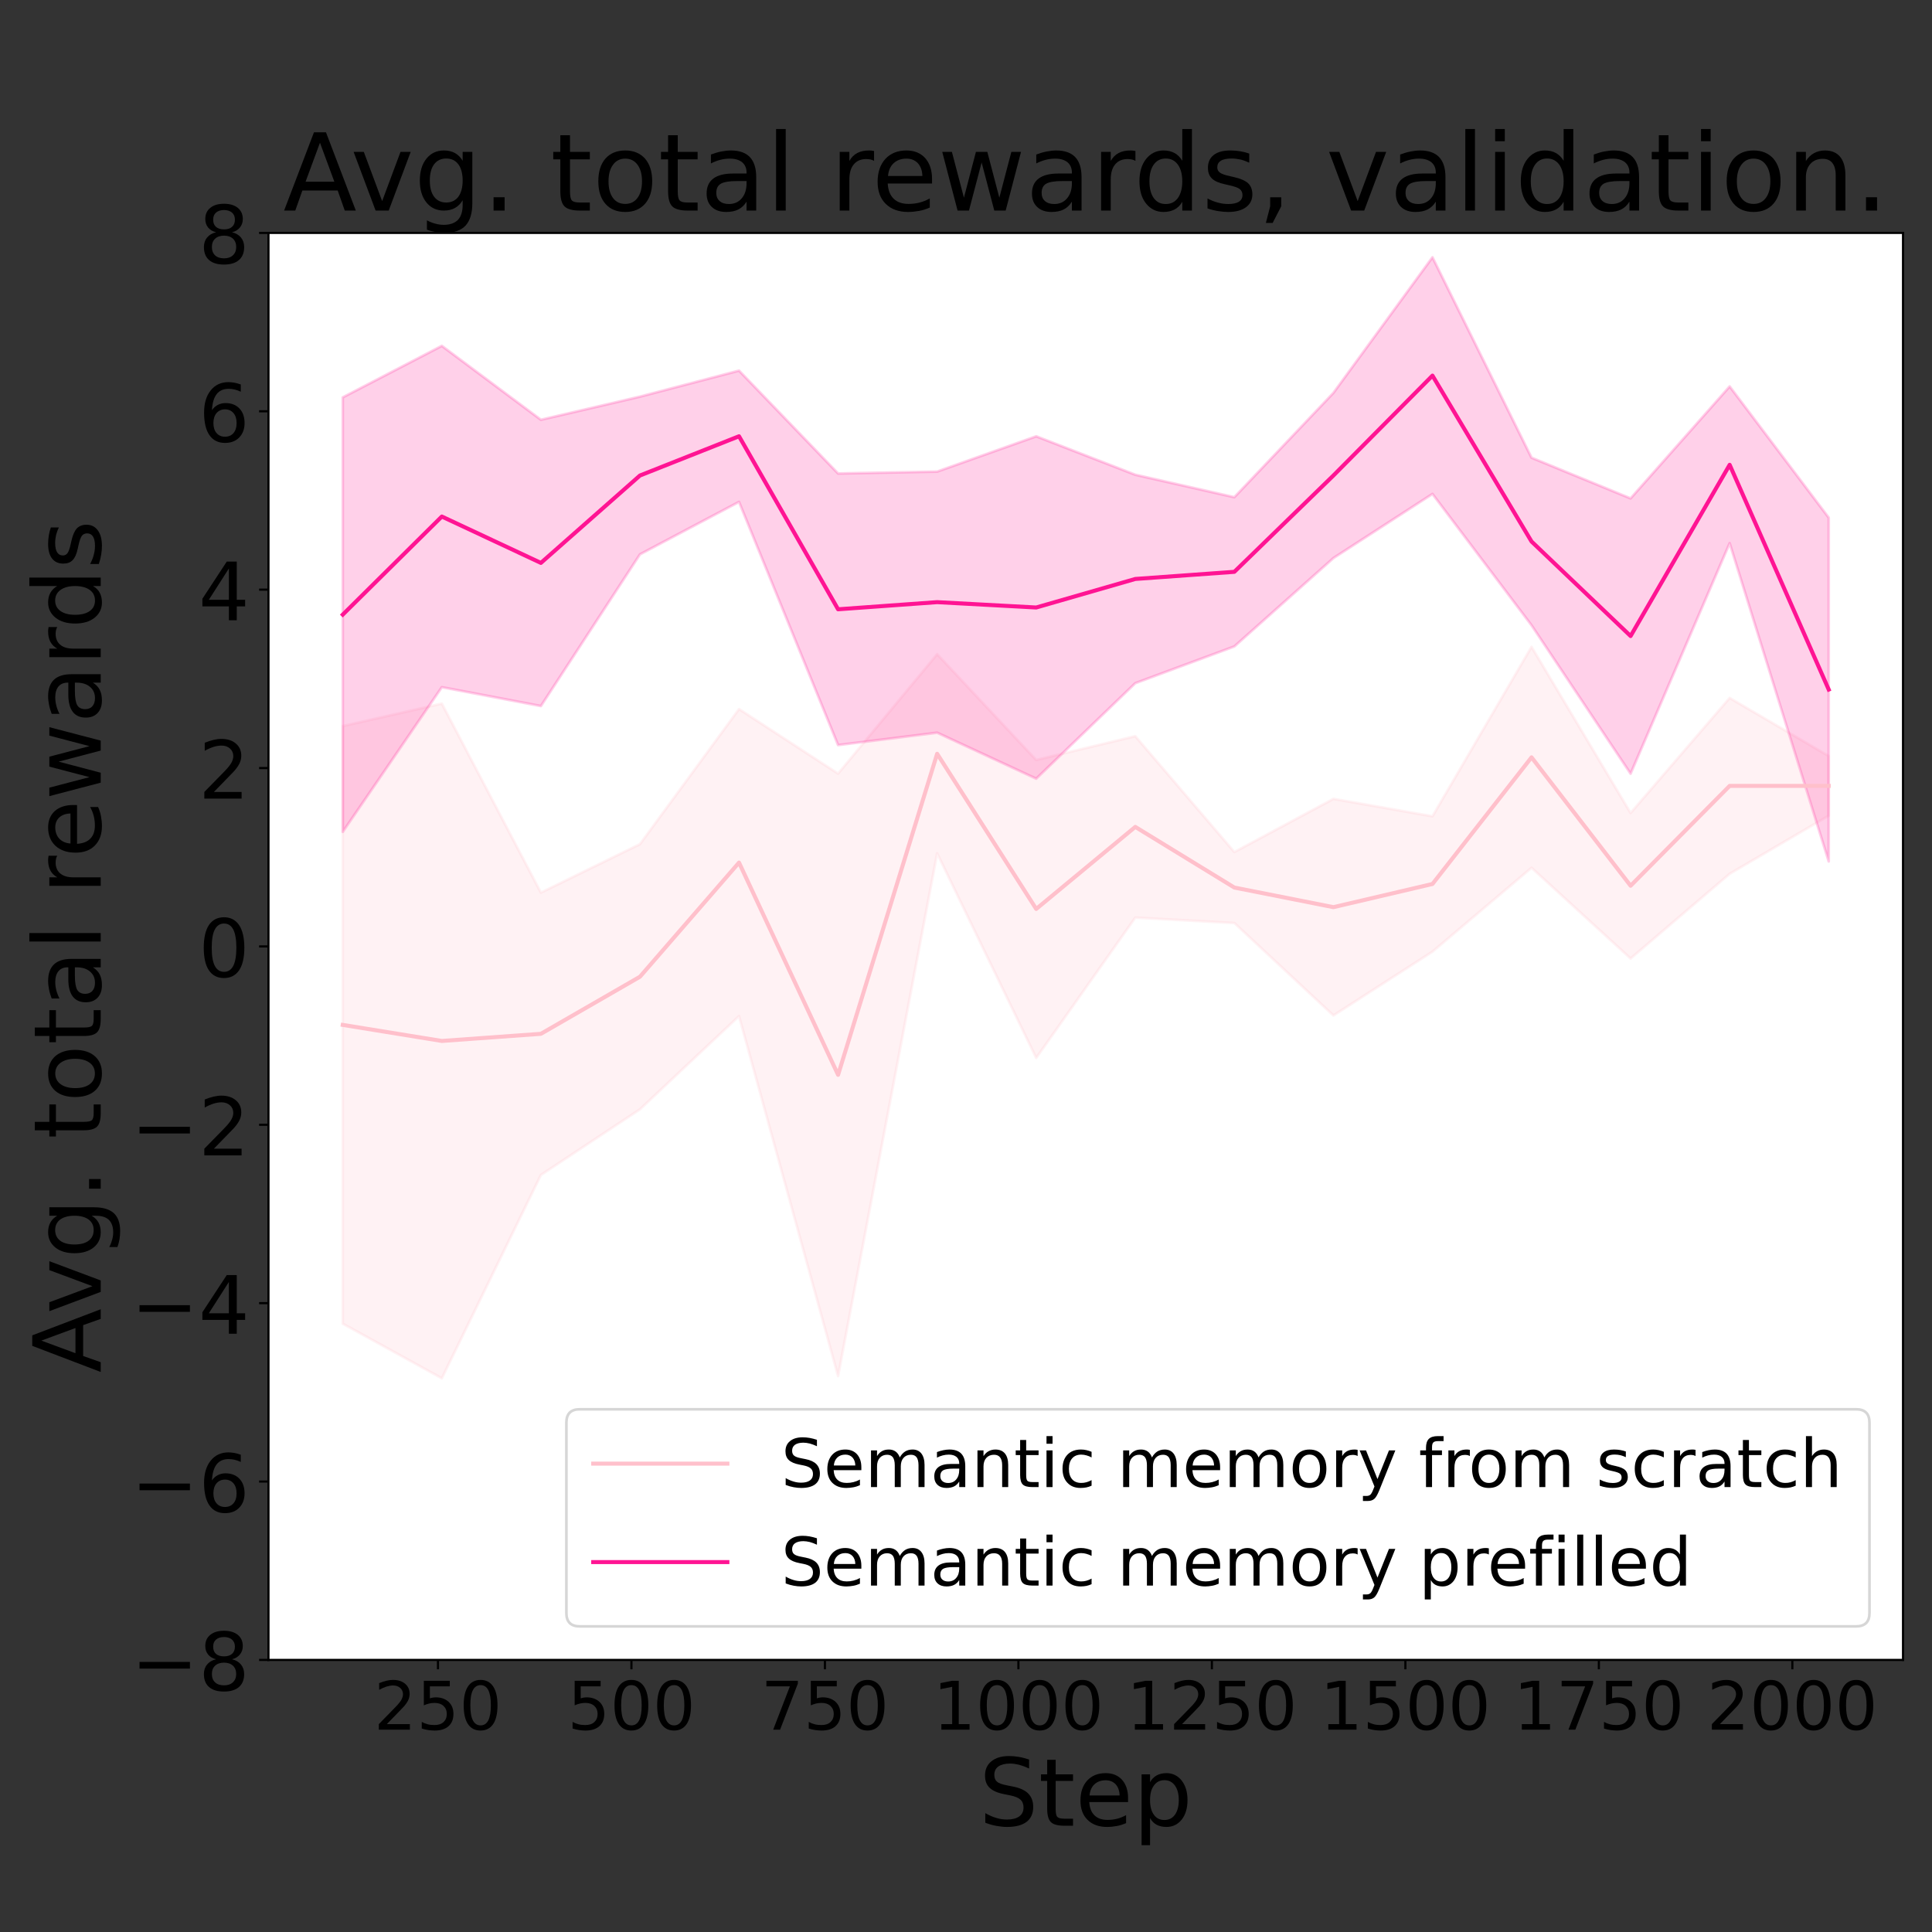 <?xml version="1.0" encoding="UTF-8"?>
<svg xmlns="http://www.w3.org/2000/svg" xmlns:xlink="http://www.w3.org/1999/xlink" width="720pt" height="720pt" viewBox="0 0 720 720" version="1.1">
<rect x="0" y="0" width="720" height="720" fill="#333333" stroke="none"/>
<defs>
<g>
<symbol overflow="visible" id="glyph0-0">
<path style="stroke:none;" d="M 4.801 -2.074 L 13.398 -2.074 L 13.398 0 L 1.824 0 L 1.824 -2.074 C 2.75 -3.023 4.023 -4.324 5.648 -5.977 C 7.25 -7.602 8.273 -8.648 8.699 -9.125 C 9.5 -10 10.051 -10.75 10.352 -11.375 C 10.648 -11.977 10.824 -12.602 10.824 -13.199 C 10.824 -14.148 10.477 -14.949 9.801 -15.551 C 9.125 -16.148 8.25 -16.477 7.148 -16.477 C 6.375 -16.477 5.551 -16.324 4.699 -16.074 C 3.852 -15.801 2.926 -15.398 1.949 -14.852 L 1.949 -17.352 C 2.949 -17.75 3.875 -18.051 4.727 -18.25 C 5.574 -18.449 6.375 -18.551 7.102 -18.551 C 8.977 -18.551 10.477 -18.074 11.602 -17.125 C 12.727 -16.176 13.301 -14.926 13.301 -13.352 C 13.301 -12.602 13.148 -11.875 12.875 -11.227 C 12.602 -10.551 12.102 -9.75 11.352 -8.852 C 11.148 -8.602 10.5 -7.926 9.398 -6.801 C 8.301 -5.676 6.773 -4.102 4.801 -2.074 Z M 4.801 -2.074 "/>
</symbol>
<symbol overflow="visible" id="glyph0-1">
<path style="stroke:none;" d="M 2.699 -18.227 L 12.375 -18.227 L 12.375 -16.148 L 4.949 -16.148 L 4.949 -11.676 C 5.301 -11.801 5.676 -11.898 6.023 -11.949 C 6.375 -12 6.75 -12.051 7.102 -12.051 C 9.125 -12.051 10.727 -11.477 11.926 -10.375 C 13.125 -9.25 13.727 -7.75 13.727 -5.852 C 13.727 -3.875 13.102 -2.352 11.875 -1.273 C 10.648 -0.199 8.926 0.324 6.727 0.324 C 5.949 0.324 5.176 0.25 4.375 0.148 C 3.574 0.023 2.773 -0.148 1.926 -0.426 L 1.926 -2.898 C 2.648 -2.5 3.398 -2.199 4.199 -2 C 4.977 -1.801 5.801 -1.727 6.676 -1.727 C 8.074 -1.727 9.199 -2.074 10.023 -2.824 C 10.824 -3.574 11.25 -4.574 11.25 -5.852 C 11.25 -7.102 10.824 -8.102 10.023 -8.852 C 9.199 -9.602 8.074 -9.977 6.676 -9.977 C 6.023 -9.977 5.352 -9.898 4.699 -9.75 C 4.051 -9.602 3.375 -9.375 2.699 -9.074 Z M 2.699 -18.227 "/>
</symbol>
<symbol overflow="visible" id="glyph0-2">
<path style="stroke:none;" d="M 7.949 -16.602 C 6.676 -16.602 5.727 -15.977 5.074 -14.727 C 4.426 -13.477 4.125 -11.602 4.125 -9.102 C 4.125 -6.602 4.426 -4.727 5.074 -3.477 C 5.727 -2.227 6.676 -1.602 7.949 -1.602 C 9.227 -1.602 10.176 -2.227 10.824 -3.477 C 11.449 -4.727 11.773 -6.602 11.773 -9.102 C 11.773 -11.602 11.449 -13.477 10.824 -14.727 C 10.176 -15.977 9.227 -16.602 7.949 -16.602 Z M 7.949 -18.551 C 9.977 -18.551 11.523 -17.727 12.625 -16.125 C 13.699 -14.5 14.25 -12.148 14.25 -9.102 C 14.25 -6.023 13.699 -3.676 12.625 -2.074 C 11.523 -0.477 9.977 0.324 7.926 0.324 C 5.875 0.324 4.324 -0.477 3.25 -2.074 C 2.176 -3.676 1.648 -6.023 1.648 -9.102 C 1.648 -12.148 2.176 -14.5 3.25 -16.125 C 4.324 -17.727 5.898 -18.551 7.949 -18.551 Z M 7.949 -18.551 "/>
</symbol>
<symbol overflow="visible" id="glyph0-3">
<path style="stroke:none;" d="M 2.051 -18.227 L 13.773 -18.227 L 13.773 -17.176 L 7.148 0 L 4.574 0 L 10.801 -16.148 L 2.051 -16.148 Z M 2.051 -18.227 "/>
</symbol>
<symbol overflow="visible" id="glyph0-4">
<path style="stroke:none;" d="M 3.102 -2.074 L 7.125 -2.074 L 7.125 -15.977 L 2.75 -15.102 L 2.75 -17.352 L 7.102 -18.227 L 9.574 -18.227 L 9.574 -2.074 L 13.602 -2.074 L 13.602 0 L 3.102 0 Z M 3.102 -2.074 "/>
</symbol>
<symbol overflow="visible" id="glyph0-5">
<path style="stroke:none;" d="M 13.375 -17.625 L 13.375 -15.227 C 12.426 -15.676 11.551 -16 10.727 -16.227 C 9.875 -16.426 9.074 -16.551 8.324 -16.551 C 6.977 -16.551 5.926 -16.273 5.199 -15.773 C 4.477 -15.25 4.125 -14.5 4.125 -13.551 C 4.125 -12.75 4.352 -12.125 4.852 -11.727 C 5.324 -11.301 6.25 -10.977 7.602 -10.727 L 9.102 -10.426 C 10.926 -10.074 12.273 -9.449 13.148 -8.574 C 14.023 -7.676 14.477 -6.5 14.477 -5.023 C 14.477 -3.25 13.875 -1.926 12.699 -1.023 C 11.5 -0.125 9.773 0.324 7.5 0.324 C 6.625 0.324 5.699 0.227 4.727 0.051 C 3.75 -0.125 2.75 -0.398 1.727 -0.801 L 1.727 -3.352 C 2.727 -2.773 3.699 -2.352 4.648 -2.074 C 5.602 -1.773 6.551 -1.648 7.5 -1.648 C 8.898 -1.648 9.977 -1.926 10.75 -2.477 C 11.5 -3.023 11.898 -3.801 11.898 -4.852 C 11.898 -5.75 11.625 -6.449 11.074 -6.949 C 10.523 -7.449 9.625 -7.824 8.375 -8.074 L 6.875 -8.375 C 5.023 -8.727 3.699 -9.301 2.875 -10.102 C 2.051 -10.875 1.648 -11.949 1.648 -13.352 C 1.648 -14.949 2.199 -16.227 3.352 -17.148 C 4.477 -18.074 6.051 -18.551 8.051 -18.551 C 8.898 -18.551 9.75 -18.477 10.648 -18.324 C 11.523 -18.176 12.426 -17.926 13.375 -17.625 Z M 13.375 -17.625 "/>
</symbol>
<symbol overflow="visible" id="glyph0-6">
<path style="stroke:none;" d="M 14.051 -7.398 L 14.051 -6.301 L 3.727 -6.301 C 3.824 -4.75 4.273 -3.551 5.125 -2.75 C 5.949 -1.949 7.102 -1.551 8.602 -1.551 C 9.449 -1.551 10.301 -1.648 11.102 -1.852 C 11.898 -2.051 12.727 -2.375 13.523 -2.824 L 13.523 -0.699 C 12.727 -0.352 11.898 -0.074 11.051 0.074 C 10.199 0.227 9.324 0.324 8.477 0.324 C 6.273 0.324 4.551 -0.301 3.273 -1.551 C 2 -2.801 1.375 -4.523 1.375 -6.699 C 1.375 -8.926 1.977 -10.699 3.176 -12.023 C 4.375 -13.324 6.023 -14 8.074 -14 C 9.926 -14 11.375 -13.398 12.449 -12.227 C 13.5 -11.023 14.051 -9.426 14.051 -7.398 Z M 11.801 -8.051 C 11.773 -9.273 11.426 -10.25 10.773 -11 C 10.102 -11.727 9.199 -12.102 8.102 -12.102 C 6.852 -12.102 5.852 -11.727 5.102 -11.023 C 4.352 -10.324 3.898 -9.324 3.801 -8.051 Z M 11.801 -8.051 "/>
</symbol>
<symbol overflow="visible" id="glyph0-7">
<path style="stroke:none;" d="M 13 -11.051 C 13.551 -12.051 14.227 -12.773 15 -13.273 C 15.773 -13.75 16.699 -14 17.773 -14 C 19.176 -14 20.273 -13.5 21.051 -12.5 C 21.824 -11.5 22.227 -10.074 22.227 -8.25 L 22.227 0 L 19.977 0 L 19.977 -8.176 C 19.977 -9.477 19.727 -10.449 19.273 -11.102 C 18.801 -11.727 18.102 -12.051 17.148 -12.051 C 15.977 -12.051 15.051 -11.648 14.375 -10.875 C 13.699 -10.102 13.375 -9.051 13.375 -7.727 L 13.375 0 L 11.125 0 L 11.125 -8.176 C 11.125 -9.477 10.875 -10.449 10.426 -11.102 C 9.949 -11.727 9.227 -12.051 8.273 -12.051 C 7.125 -12.051 6.199 -11.648 5.523 -10.875 C 4.852 -10.102 4.523 -9.051 4.523 -7.727 L 4.523 0 L 2.273 0 L 2.273 -13.676 L 4.523 -13.676 L 4.523 -11.551 C 5.023 -12.375 5.648 -13 6.375 -13.398 C 7.074 -13.801 7.926 -14 8.926 -14 C 9.926 -14 10.75 -13.75 11.449 -13.25 C 12.148 -12.75 12.648 -12 13 -11.051 Z M 13 -11.051 "/>
</symbol>
<symbol overflow="visible" id="glyph0-8">
<path style="stroke:none;" d="M 8.574 -6.875 C 6.75 -6.875 5.5 -6.648 4.801 -6.25 C 4.102 -5.824 3.75 -5.125 3.75 -4.125 C 3.75 -3.324 4 -2.676 4.523 -2.227 C 5.051 -1.75 5.773 -1.523 6.676 -1.523 C 7.926 -1.523 8.926 -1.949 9.676 -2.852 C 10.426 -3.727 10.801 -4.898 10.801 -6.375 L 10.801 -6.875 Z M 13.051 -7.801 L 13.051 0 L 10.801 0 L 10.801 -2.074 C 10.273 -1.227 9.625 -0.625 8.875 -0.25 C 8.125 0.125 7.176 0.324 6.074 0.324 C 4.676 0.324 3.551 -0.051 2.727 -0.824 C 1.898 -1.602 1.5 -2.648 1.5 -3.977 C 1.5 -5.5 2 -6.648 3.051 -7.449 C 4.074 -8.227 5.602 -8.625 7.648 -8.625 L 10.801 -8.625 L 10.801 -8.852 C 10.801 -9.875 10.449 -10.676 9.773 -11.25 C 9.102 -11.801 8.148 -12.102 6.926 -12.102 C 6.125 -12.102 5.375 -12 4.625 -11.801 C 3.875 -11.602 3.176 -11.324 2.5 -10.977 L 2.5 -13.051 C 3.301 -13.352 4.102 -13.602 4.875 -13.75 C 5.648 -13.898 6.398 -14 7.148 -14 C 9.125 -14 10.602 -13.477 11.574 -12.449 C 12.551 -11.426 13.051 -9.875 13.051 -7.801 Z M 13.051 -7.801 "/>
</symbol>
<symbol overflow="visible" id="glyph0-9">
<path style="stroke:none;" d="M 13.727 -8.25 L 13.727 0 L 11.477 0 L 11.477 -8.176 C 11.477 -9.477 11.199 -10.426 10.699 -11.074 C 10.199 -11.727 9.449 -12.051 8.449 -12.051 C 7.227 -12.051 6.273 -11.648 5.574 -10.875 C 4.875 -10.102 4.523 -9.051 4.523 -7.727 L 4.523 0 L 2.273 0 L 2.273 -13.676 L 4.523 -13.676 L 4.523 -11.551 C 5.051 -12.352 5.676 -12.977 6.426 -13.375 C 7.148 -13.773 8 -14 8.949 -14 C 10.5 -14 11.699 -13.5 12.5 -12.523 C 13.301 -11.551 13.727 -10.125 13.727 -8.25 Z M 13.727 -8.25 "/>
</symbol>
<symbol overflow="visible" id="glyph0-10">
<path style="stroke:none;" d="M 4.574 -17.551 L 4.574 -13.676 L 9.199 -13.676 L 9.199 -11.926 L 4.574 -11.926 L 4.574 -4.5 C 4.574 -3.375 4.727 -2.648 5.023 -2.352 C 5.324 -2.023 5.949 -1.875 6.898 -1.875 L 9.199 -1.875 L 9.199 0 L 6.898 0 C 5.148 0 3.949 -0.324 3.301 -0.977 C 2.648 -1.625 2.324 -2.801 2.324 -4.5 L 2.324 -11.926 L 0.676 -11.926 L 0.676 -13.676 L 2.324 -13.676 L 2.324 -17.551 Z M 4.574 -17.551 "/>
</symbol>
<symbol overflow="visible" id="glyph0-11">
<path style="stroke:none;" d="M 2.352 -13.676 L 4.602 -13.676 L 4.602 0 L 2.352 0 Z M 2.352 -19 L 4.602 -19 L 4.602 -16.148 L 2.352 -16.148 Z M 2.352 -19 "/>
</symbol>
<symbol overflow="visible" id="glyph0-12">
<path style="stroke:none;" d="M 12.199 -13.148 L 12.199 -11.051 C 11.551 -11.398 10.926 -11.648 10.273 -11.824 C 9.625 -12 9 -12.102 8.352 -12.102 C 6.898 -12.102 5.75 -11.625 4.949 -10.699 C 4.148 -9.773 3.75 -8.477 3.75 -6.824 C 3.75 -5.148 4.148 -3.852 4.949 -2.926 C 5.75 -2 6.898 -1.551 8.352 -1.551 C 9 -1.551 9.625 -1.625 10.273 -1.801 C 10.926 -1.977 11.551 -2.25 12.199 -2.602 L 12.199 -0.523 C 11.551 -0.227 10.898 0 10.25 0.125 C 9.574 0.25 8.852 0.324 8.102 0.324 C 6.051 0.324 4.398 -0.301 3.199 -1.602 C 1.977 -2.875 1.375 -4.625 1.375 -6.824 C 1.375 -9.051 1.977 -10.801 3.199 -12.074 C 4.426 -13.352 6.102 -14 8.25 -14 C 8.949 -14 9.625 -13.926 10.273 -13.773 C 10.926 -13.625 11.574 -13.426 12.199 -13.148 Z M 12.199 -13.148 "/>
</symbol>
<symbol overflow="visible" id="glyph0-13">
<path style="stroke:none;" d=""/>
</symbol>
<symbol overflow="visible" id="glyph0-14">
<path style="stroke:none;" d="M 7.648 -12.102 C 6.449 -12.102 5.5 -11.625 4.801 -10.676 C 4.102 -9.727 3.75 -8.449 3.75 -6.824 C 3.75 -5.176 4.074 -3.898 4.773 -2.949 C 5.477 -2 6.426 -1.551 7.648 -1.551 C 8.852 -1.551 9.801 -2 10.5 -2.949 C 11.199 -3.898 11.551 -5.176 11.551 -6.824 C 11.551 -8.426 11.199 -9.727 10.5 -10.676 C 9.801 -11.625 8.852 -12.102 7.648 -12.102 Z M 7.648 -14 C 9.602 -14 11.125 -13.352 12.25 -12.102 C 13.352 -10.824 13.926 -9.074 13.926 -6.824 C 13.926 -4.574 13.352 -2.824 12.25 -1.574 C 11.125 -0.301 9.602 0.324 7.648 0.324 C 5.676 0.324 4.125 -0.301 3.023 -1.574 C 1.926 -2.824 1.375 -4.574 1.375 -6.824 C 1.375 -9.074 1.926 -10.824 3.023 -12.102 C 4.125 -13.352 5.676 -14 7.648 -14 Z M 7.648 -14 "/>
</symbol>
<symbol overflow="visible" id="glyph0-15">
<path style="stroke:none;" d="M 10.273 -11.574 C 10.023 -11.727 9.75 -11.824 9.449 -11.898 C 9.148 -11.949 8.824 -12 8.477 -12 C 7.199 -12 6.227 -11.574 5.551 -10.75 C 4.852 -9.926 4.523 -8.75 4.523 -7.199 L 4.523 0 L 2.273 0 L 2.273 -13.676 L 4.523 -13.676 L 4.523 -11.551 C 4.977 -12.375 5.602 -13 6.352 -13.398 C 7.102 -13.801 8.023 -14 9.125 -14 C 9.273 -14 9.449 -13.977 9.648 -13.977 C 9.824 -13.949 10.023 -13.926 10.273 -13.875 Z M 10.273 -11.574 "/>
</symbol>
<symbol overflow="visible" id="glyph0-16">
<path style="stroke:none;" d="M 8.051 1.25 C 7.398 2.852 6.773 3.926 6.176 4.426 C 5.574 4.926 4.773 5.176 3.773 5.176 L 1.977 5.176 L 1.977 3.301 L 3.301 3.301 C 3.898 3.301 4.375 3.148 4.727 2.852 C 5.074 2.551 5.449 1.875 5.875 0.773 L 6.273 -0.227 L 0.75 -13.676 L 3.125 -13.676 L 7.398 -2.977 L 11.676 -13.676 L 14.051 -13.676 Z M 8.051 1.25 "/>
</symbol>
<symbol overflow="visible" id="glyph0-17">
<path style="stroke:none;" d="M 9.273 -19 L 9.273 -17.125 L 7.125 -17.125 C 6.324 -17.125 5.75 -16.949 5.449 -16.625 C 5.125 -16.301 4.977 -15.727 4.977 -14.875 L 4.977 -13.676 L 8.676 -13.676 L 8.676 -11.926 L 4.977 -11.926 L 4.977 0 L 2.727 0 L 2.727 -11.926 L 0.574 -11.926 L 0.574 -13.676 L 2.727 -13.676 L 2.727 -14.625 C 2.727 -16.125 3.074 -17.25 3.773 -17.949 C 4.477 -18.648 5.602 -19 7.148 -19 Z M 9.273 -19 "/>
</symbol>
<symbol overflow="visible" id="glyph0-18">
<path style="stroke:none;" d="M 11.074 -13.273 L 11.074 -11.148 C 10.426 -11.449 9.773 -11.699 9.102 -11.875 C 8.398 -12.023 7.699 -12.125 6.977 -12.125 C 5.852 -12.125 5 -11.949 4.449 -11.602 C 3.898 -11.25 3.625 -10.75 3.625 -10.074 C 3.625 -9.551 3.824 -9.148 4.227 -8.852 C 4.625 -8.551 5.426 -8.25 6.625 -8 L 7.398 -7.824 C 9 -7.477 10.125 -6.977 10.801 -6.375 C 11.449 -5.75 11.801 -4.875 11.801 -3.773 C 11.801 -2.5 11.301 -1.5 10.301 -0.773 C 9.301 -0.023 7.898 0.324 6.148 0.324 C 5.398 0.324 4.648 0.25 3.852 0.125 C 3.051 0 2.227 -0.199 1.352 -0.5 L 1.352 -2.824 C 2.176 -2.375 3 -2.051 3.801 -1.852 C 4.602 -1.625 5.398 -1.523 6.199 -1.523 C 7.25 -1.523 8.074 -1.699 8.648 -2.051 C 9.199 -2.398 9.5 -2.926 9.5 -3.602 C 9.5 -4.199 9.273 -4.676 8.875 -5 C 8.477 -5.324 7.574 -5.648 6.176 -5.949 L 5.398 -6.125 C 4 -6.426 2.977 -6.875 2.375 -7.477 C 1.75 -8.074 1.449 -8.898 1.449 -9.977 C 1.449 -11.25 1.898 -12.25 2.801 -12.949 C 3.699 -13.648 5 -14 6.699 -14 C 7.523 -14 8.301 -13.926 9.051 -13.801 C 9.773 -13.676 10.449 -13.5 11.074 -13.273 Z M 11.074 -13.273 "/>
</symbol>
<symbol overflow="visible" id="glyph0-19">
<path style="stroke:none;" d="M 13.727 -8.25 L 13.727 0 L 11.477 0 L 11.477 -8.176 C 11.477 -9.477 11.199 -10.426 10.699 -11.074 C 10.199 -11.727 9.449 -12.051 8.449 -12.051 C 7.227 -12.051 6.273 -11.648 5.574 -10.875 C 4.875 -10.102 4.523 -9.051 4.523 -7.727 L 4.523 0 L 2.273 0 L 2.273 -19 L 4.523 -19 L 4.523 -11.551 C 5.051 -12.352 5.676 -12.977 6.426 -13.375 C 7.148 -13.773 8 -14 8.949 -14 C 10.5 -14 11.699 -13.5 12.5 -12.523 C 13.301 -11.551 13.727 -10.125 13.727 -8.25 Z M 13.727 -8.25 "/>
</symbol>
<symbol overflow="visible" id="glyph0-20">
<path style="stroke:none;" d="M 4.523 -2.051 L 4.523 5.176 L 2.273 5.176 L 2.273 -13.676 L 4.523 -13.676 L 4.523 -11.602 C 4.977 -12.398 5.574 -13 6.301 -13.398 C 7.023 -13.801 7.898 -14 8.898 -14 C 10.551 -14 11.898 -13.324 12.949 -12.023 C 13.977 -10.699 14.5 -8.977 14.5 -6.824 C 14.5 -4.676 13.977 -2.926 12.949 -1.625 C 11.898 -0.324 10.551 0.324 8.898 0.324 C 7.898 0.324 7.023 0.125 6.301 -0.25 C 5.574 -0.625 4.977 -1.227 4.523 -2.051 Z M 12.176 -6.824 C 12.176 -8.477 11.824 -9.75 11.148 -10.699 C 10.449 -11.648 9.523 -12.125 8.352 -12.125 C 7.148 -12.125 6.227 -11.648 5.551 -10.699 C 4.852 -9.75 4.523 -8.477 4.523 -6.824 C 4.523 -5.176 4.852 -3.875 5.551 -2.926 C 6.227 -1.977 7.148 -1.523 8.352 -1.523 C 9.523 -1.523 10.449 -1.977 11.148 -2.926 C 11.824 -3.875 12.176 -5.176 12.176 -6.824 Z M 12.176 -6.824 "/>
</symbol>
<symbol overflow="visible" id="glyph0-21">
<path style="stroke:none;" d="M 2.352 -19 L 4.602 -19 L 4.602 0 L 2.352 0 Z M 2.352 -19 "/>
</symbol>
<symbol overflow="visible" id="glyph0-22">
<path style="stroke:none;" d="M 11.352 -11.602 L 11.352 -19 L 13.602 -19 L 13.602 0 L 11.352 0 L 11.352 -2.051 C 10.875 -1.227 10.273 -0.625 9.551 -0.25 C 8.824 0.125 7.977 0.324 6.977 0.324 C 5.324 0.324 3.977 -0.324 2.926 -1.625 C 1.875 -2.926 1.375 -4.676 1.375 -6.824 C 1.375 -8.977 1.875 -10.699 2.926 -12.023 C 3.977 -13.324 5.324 -14 6.977 -14 C 7.977 -14 8.824 -13.801 9.551 -13.398 C 10.273 -13 10.875 -12.398 11.352 -11.602 Z M 3.699 -6.824 C 3.699 -5.176 4.023 -3.875 4.699 -2.926 C 5.375 -1.977 6.301 -1.523 7.5 -1.523 C 8.699 -1.523 9.625 -1.977 10.324 -2.926 C 11 -3.875 11.352 -5.176 11.352 -6.824 C 11.352 -8.477 11 -9.75 10.324 -10.699 C 9.625 -11.648 8.699 -12.125 7.5 -12.125 C 6.301 -12.125 5.375 -11.648 4.699 -10.699 C 4.023 -9.75 3.699 -8.477 3.699 -6.824 Z M 3.699 -6.824 "/>
</symbol>
<symbol overflow="visible" id="glyph1-0">
<path style="stroke:none;" d="M 18.727 -24.676 L 18.727 -21.316 C 17.395 -21.945 16.172 -22.398 15.016 -22.715 C 13.824 -22.996 12.703 -23.172 11.656 -23.172 C 9.766 -23.172 8.297 -22.785 7.281 -22.086 C 6.266 -21.352 5.773 -20.301 5.773 -18.969 C 5.773 -17.852 6.09 -16.977 6.789 -16.414 C 7.453 -15.82 8.75 -15.363 10.641 -15.016 L 12.738 -14.594 C 15.297 -14.105 17.184 -13.23 18.41 -12.004 C 19.637 -10.746 20.266 -9.102 20.266 -7.035 C 20.266 -4.551 19.426 -2.695 17.781 -1.434 C 16.102 -0.176 13.684 0.453 10.5 0.453 C 9.273 0.453 7.98 0.316 6.613 0.07 C 5.25 -0.176 3.852 -0.559 2.414 -1.121 L 2.414 -4.691 C 3.816 -3.887 5.18 -3.289 6.512 -2.906 C 7.84 -2.484 9.172 -2.309 10.5 -2.309 C 12.461 -2.309 13.965 -2.695 15.051 -3.465 C 16.102 -4.234 16.66 -5.32 16.66 -6.789 C 16.66 -8.051 16.273 -9.031 15.504 -9.73 C 14.734 -10.43 13.477 -10.953 11.727 -11.305 L 9.625 -11.727 C 7.035 -12.215 5.18 -13.02 4.023 -14.141 C 2.871 -15.227 2.309 -16.73 2.309 -18.691 C 2.309 -20.93 3.078 -22.715 4.691 -24.012 C 6.266 -25.305 8.469 -25.969 11.27 -25.969 C 12.461 -25.969 13.648 -25.863 14.91 -25.656 C 16.137 -25.445 17.395 -25.094 18.727 -24.676 Z M 18.727 -24.676 "/>
</symbol>
<symbol overflow="visible" id="glyph1-1">
<path style="stroke:none;" d="M 6.406 -24.57 L 6.406 -19.145 L 12.879 -19.145 L 12.879 -16.695 L 6.406 -16.695 L 6.406 -6.301 C 6.406 -4.727 6.613 -3.711 7.035 -3.289 C 7.453 -2.836 8.328 -2.625 9.66 -2.625 L 12.879 -2.625 L 12.879 0 L 9.66 0 C 7.211 0 5.531 -0.453 4.621 -1.363 C 3.711 -2.273 3.254 -3.922 3.254 -6.301 L 3.254 -16.695 L 0.945 -16.695 L 0.945 -19.145 L 3.254 -19.145 L 3.254 -24.57 Z M 6.406 -24.57 "/>
</symbol>
<symbol overflow="visible" id="glyph1-2">
<path style="stroke:none;" d="M 19.672 -10.359 L 19.672 -8.82 L 5.215 -8.82 C 5.355 -6.648 5.984 -4.969 7.176 -3.852 C 8.328 -2.73 9.941 -2.172 12.039 -2.172 C 13.23 -2.172 14.422 -2.309 15.539 -2.59 C 16.66 -2.871 17.816 -3.324 18.934 -3.953 L 18.934 -0.98 C 17.816 -0.488 16.66 -0.105 15.469 0.105 C 14.281 0.316 13.055 0.453 11.863 0.453 C 8.785 0.453 6.371 -0.422 4.586 -2.172 C 2.801 -3.922 1.926 -6.336 1.926 -9.379 C 1.926 -12.496 2.766 -14.98 4.445 -16.836 C 6.125 -18.656 8.434 -19.602 11.305 -19.602 C 13.895 -19.602 15.926 -18.762 17.43 -17.113 C 18.898 -15.434 19.672 -13.195 19.672 -10.359 Z M 16.52 -11.27 C 16.484 -12.984 15.996 -14.352 15.086 -15.398 C 14.141 -16.414 12.879 -16.941 11.34 -16.941 C 9.59 -16.941 8.191 -16.414 7.141 -15.434 C 6.09 -14.453 5.461 -13.055 5.32 -11.27 Z M 16.52 -11.27 "/>
</symbol>
<symbol overflow="visible" id="glyph1-3">
<path style="stroke:none;" d="M 6.336 -2.871 L 6.336 7.246 L 3.184 7.246 L 3.184 -19.145 L 6.336 -19.145 L 6.336 -16.238 C 6.965 -17.359 7.805 -18.199 8.82 -18.762 C 9.836 -19.32 11.059 -19.602 12.461 -19.602 C 14.77 -19.602 16.66 -18.656 18.129 -16.836 C 19.566 -14.98 20.301 -12.566 20.301 -9.555 C 20.301 -6.547 19.566 -4.094 18.129 -2.273 C 16.66 -0.453 14.77 0.453 12.461 0.453 C 11.059 0.453 9.836 0.176 8.82 -0.352 C 7.805 -0.875 6.965 -1.715 6.336 -2.871 Z M 17.047 -9.555 C 17.047 -11.863 16.555 -13.648 15.609 -14.98 C 14.629 -16.309 13.336 -16.977 11.691 -16.977 C 10.012 -16.977 8.715 -16.309 7.77 -14.98 C 6.789 -13.648 6.336 -11.863 6.336 -9.555 C 6.336 -7.246 6.789 -5.426 7.77 -4.094 C 8.715 -2.766 10.012 -2.137 11.691 -2.137 C 13.336 -2.137 14.629 -2.766 15.609 -4.094 C 16.555 -5.426 17.047 -7.246 17.047 -9.555 Z M 17.047 -9.555 "/>
</symbol>
<symbol overflow="visible" id="glyph2-0">
<path style="stroke:none;" d="M 9.539 -10.379 C 8.129 -10.379 7.02 -9.988 6.211 -9.238 C 5.398 -8.488 5.012 -7.469 5.012 -6.148 C 5.012 -4.828 5.398 -3.781 6.211 -3.031 C 7.02 -2.281 8.129 -1.922 9.539 -1.922 C 10.922 -1.922 12.031 -2.281 12.84 -3.059 C 13.648 -3.809 14.07 -4.828 14.07 -6.148 C 14.07 -7.469 13.648 -8.488 12.871 -9.238 C 12.059 -9.988 10.949 -10.379 9.539 -10.379 Z M 6.57 -11.641 C 5.309 -11.941 4.32 -12.539 3.602 -13.41 C 2.879 -14.281 2.551 -15.328 2.551 -16.59 C 2.551 -18.328 3.148 -19.711 4.41 -20.73 C 5.641 -21.75 7.352 -22.262 9.539 -22.262 C 11.699 -22.262 13.41 -21.75 14.672 -20.73 C 15.898 -19.711 16.531 -18.328 16.531 -16.59 C 16.531 -15.328 16.172 -14.281 15.449 -13.41 C 14.73 -12.539 13.77 -11.941 12.512 -11.641 C 13.922 -11.309 15.031 -10.648 15.84 -9.691 C 16.621 -8.73 17.039 -7.531 17.039 -6.148 C 17.039 -4.02 16.379 -2.398 15.09 -1.289 C 13.77 -0.148 11.91 0.391 9.512 0.391 C 7.109 0.391 5.25 -0.148 3.961 -1.289 C 2.672 -2.398 2.039 -4.02 2.039 -6.148 C 2.039 -7.531 2.43 -8.73 3.238 -9.691 C 4.02 -10.648 5.129 -11.309 6.57 -11.641 Z M 5.488 -16.32 C 5.488 -15.18 5.82 -14.281 6.539 -13.648 C 7.262 -13.02 8.25 -12.719 9.539 -12.719 C 10.801 -12.719 11.789 -13.02 12.512 -13.648 C 13.23 -14.281 13.59 -15.18 13.59 -16.32 C 13.59 -17.461 13.23 -18.328 12.512 -18.961 C 11.789 -19.59 10.801 -19.922 9.539 -19.922 C 8.25 -19.922 7.262 -19.59 6.539 -18.961 C 5.82 -18.328 5.488 -17.461 5.488 -16.32 Z M 5.488 -16.32 "/>
</symbol>
<symbol overflow="visible" id="glyph2-1">
<path style="stroke:none;" d="M 9.898 -12.121 C 8.578 -12.121 7.531 -11.641 6.75 -10.738 C 5.969 -9.84 5.578 -8.578 5.578 -7.02 C 5.578 -5.43 5.969 -4.172 6.75 -3.27 C 7.531 -2.371 8.578 -1.922 9.898 -1.922 C 11.219 -1.922 12.27 -2.371 13.051 -3.27 C 13.828 -4.172 14.219 -5.43 14.219 -7.02 C 14.219 -8.578 13.828 -9.84 13.051 -10.738 C 12.27 -11.641 11.219 -12.121 9.898 -12.121 Z M 15.781 -21.391 L 15.781 -18.691 C 15.031 -19.051 14.281 -19.32 13.531 -19.5 C 12.75 -19.68 12 -19.77 11.281 -19.77 C 9.301 -19.77 7.801 -19.109 6.781 -17.789 C 5.762 -16.469 5.16 -14.461 5.039 -11.82 C 5.609 -12.66 6.328 -13.32 7.199 -13.77 C 8.07 -14.219 9.031 -14.461 10.078 -14.461 C 12.27 -14.461 14.012 -13.77 15.27 -12.449 C 16.531 -11.129 17.191 -9.301 17.191 -7.02 C 17.191 -4.77 16.5 -2.969 15.18 -1.621 C 13.859 -0.27 12.09 0.391 9.898 0.391 C 7.379 0.391 5.43 -0.57 4.109 -2.488 C 2.762 -4.41 2.102 -7.23 2.102 -10.922 C 2.102 -14.371 2.91 -17.129 4.559 -19.172 C 6.18 -21.211 8.398 -22.262 11.16 -22.262 C 11.879 -22.262 12.629 -22.172 13.41 -22.051 C 14.16 -21.898 14.941 -21.691 15.781 -21.391 Z M 15.781 -21.391 "/>
</symbol>
<symbol overflow="visible" id="glyph2-2">
<path style="stroke:none;" d="M 11.34 -19.289 L 3.871 -7.621 L 11.34 -7.621 Z M 10.559 -21.871 L 14.281 -21.871 L 14.281 -7.621 L 17.398 -7.621 L 17.398 -5.16 L 14.281 -5.16 L 14.281 0 L 11.34 0 L 11.34 -5.16 L 1.469 -5.16 L 1.469 -8.012 Z M 10.559 -21.871 "/>
</symbol>
<symbol overflow="visible" id="glyph2-3">
<path style="stroke:none;" d="M 5.762 -2.488 L 16.078 -2.488 L 16.078 0 L 2.191 0 L 2.191 -2.488 C 3.301 -3.629 4.828 -5.191 6.781 -7.172 C 8.699 -9.121 9.93 -10.379 10.441 -10.949 C 11.398 -12 12.059 -12.898 12.422 -13.648 C 12.781 -14.371 12.988 -15.121 12.988 -15.84 C 12.988 -16.98 12.57 -17.941 11.762 -18.66 C 10.949 -19.379 9.898 -19.77 8.578 -19.77 C 7.648 -19.77 6.66 -19.59 5.641 -19.289 C 4.621 -18.961 3.512 -18.48 2.34 -17.82 L 2.34 -20.82 C 3.539 -21.301 4.648 -21.66 5.672 -21.898 C 6.691 -22.141 7.648 -22.262 8.52 -22.262 C 10.77 -22.262 12.57 -21.691 13.922 -20.551 C 15.27 -19.41 15.961 -17.91 15.961 -16.02 C 15.961 -15.121 15.781 -14.25 15.449 -13.469 C 15.121 -12.66 14.52 -11.699 13.621 -10.621 C 13.379 -10.32 12.602 -9.512 11.281 -8.16 C 9.961 -6.809 8.129 -4.922 5.762 -2.488 Z M 5.762 -2.488 "/>
</symbol>
<symbol overflow="visible" id="glyph2-4">
<path style="stroke:none;" d="M 9.539 -19.922 C 8.012 -19.922 6.871 -19.172 6.09 -17.672 C 5.309 -16.172 4.949 -13.922 4.949 -10.922 C 4.949 -7.922 5.309 -5.672 6.09 -4.172 C 6.871 -2.672 8.012 -1.922 9.539 -1.922 C 11.07 -1.922 12.211 -2.672 12.988 -4.172 C 13.738 -5.672 14.129 -7.922 14.129 -10.922 C 14.129 -13.922 13.738 -16.172 12.988 -17.672 C 12.211 -19.172 11.07 -19.922 9.539 -19.922 Z M 9.539 -22.262 C 11.969 -22.262 13.828 -21.27 15.148 -19.352 C 16.441 -17.398 17.102 -14.578 17.102 -10.922 C 17.102 -7.23 16.441 -4.41 15.148 -2.488 C 13.828 -0.57 11.969 0.391 9.512 0.391 C 7.051 0.391 5.191 -0.57 3.898 -2.488 C 2.609 -4.41 1.98 -7.23 1.98 -10.922 C 1.98 -14.578 2.609 -17.398 3.898 -19.352 C 5.191 -21.27 7.078 -22.262 9.539 -22.262 Z M 9.539 -22.262 "/>
</symbol>
<symbol overflow="visible" id="glyph3-0">
<path style="stroke:none;" d="M -22.121 -11.969 L -9.414 -7.281 L -9.414 -16.66 Z M -25.516 -10.012 L -25.516 -13.93 L 0 -23.66 L 0 -20.055 L -6.547 -17.746 L -6.547 -6.23 L 0 -3.922 L 0 -0.281 Z M -25.516 -10.012 "/>
</symbol>
<symbol overflow="visible" id="glyph3-1">
<path style="stroke:none;" d="M -19.145 -1.051 L -19.145 -4.375 L -3.078 -10.359 L -19.145 -16.344 L -19.145 -19.672 L 0 -12.496 L 0 -8.227 Z M -19.145 -1.051 "/>
</symbol>
<symbol overflow="visible" id="glyph3-2">
<path style="stroke:none;" d="M -9.801 -15.891 C -12.039 -15.891 -13.824 -15.398 -15.086 -14.488 C -16.344 -13.547 -16.977 -12.215 -16.977 -10.535 C -16.977 -8.855 -16.344 -7.523 -15.086 -6.578 C -13.824 -5.637 -12.039 -5.18 -9.801 -5.18 C -7.523 -5.18 -5.773 -5.637 -4.516 -6.578 C -3.254 -7.523 -2.625 -8.855 -2.625 -10.535 C -2.625 -12.215 -3.254 -13.547 -4.516 -14.488 C -5.773 -15.398 -7.523 -15.891 -9.801 -15.891 Z M -2.379 -19.039 C 0.84 -19.039 3.254 -18.305 4.863 -16.871 C 6.441 -15.398 7.246 -13.195 7.246 -10.219 C 7.246 -9.102 7.141 -8.086 7 -7.105 C 6.824 -6.125 6.578 -5.145 6.23 -4.234 L 3.184 -4.234 C 3.676 -5.145 4.023 -6.055 4.27 -6.965 C 4.516 -7.875 4.656 -8.785 4.656 -9.73 C 4.656 -11.762 4.094 -13.301 3.047 -14.352 C 1.961 -15.363 0.352 -15.891 -1.82 -15.891 L -3.359 -15.891 C -2.238 -15.227 -1.398 -14.387 -0.84 -13.371 C -0.281 -12.355 0 -11.164 0 -9.766 C 0 -7.387 -0.875 -5.496 -2.66 -4.059 C -4.445 -2.625 -6.824 -1.926 -9.801 -1.926 C -12.738 -1.926 -15.121 -2.625 -16.906 -4.059 C -18.691 -5.496 -19.602 -7.387 -19.602 -9.766 C -19.602 -11.164 -19.32 -12.355 -18.762 -13.371 C -18.199 -14.387 -17.359 -15.227 -16.238 -15.891 L -19.145 -15.891 L -19.145 -19.039 Z M -2.379 -19.039 "/>
</symbol>
<symbol overflow="visible" id="glyph3-3">
<path style="stroke:none;" d="M -4.34 -3.746 L -4.34 -7.352 L 0 -7.352 L 0 -3.746 Z M -4.34 -3.746 "/>
</symbol>
<symbol overflow="visible" id="glyph3-4">
<path style="stroke:none;" d=""/>
</symbol>
<symbol overflow="visible" id="glyph3-5">
<path style="stroke:none;" d="M -24.57 -6.406 L -19.145 -6.406 L -19.145 -12.879 L -16.695 -12.879 L -16.695 -6.406 L -6.301 -6.406 C -4.727 -6.406 -3.711 -6.613 -3.289 -7.035 C -2.836 -7.453 -2.625 -8.328 -2.625 -9.66 L -2.625 -12.879 L 0 -12.879 L 0 -9.66 C 0 -7.211 -0.453 -5.531 -1.363 -4.621 C -2.273 -3.711 -3.922 -3.254 -6.301 -3.254 L -16.695 -3.254 L -16.695 -0.945 L -19.145 -0.945 L -19.145 -3.254 L -24.57 -3.254 Z M -24.57 -6.406 "/>
</symbol>
<symbol overflow="visible" id="glyph3-6">
<path style="stroke:none;" d="M -16.941 -10.711 C -16.941 -9.031 -16.273 -7.699 -14.945 -6.719 C -13.613 -5.738 -11.828 -5.25 -9.555 -5.25 C -7.246 -5.25 -5.461 -5.703 -4.129 -6.684 C -2.801 -7.664 -2.172 -8.996 -2.172 -10.711 C -2.172 -12.391 -2.801 -13.719 -4.129 -14.699 C -5.461 -15.68 -7.246 -16.172 -9.555 -16.172 C -11.797 -16.172 -13.613 -15.68 -14.945 -14.699 C -16.273 -13.719 -16.941 -12.391 -16.941 -10.711 Z M -19.602 -10.711 C -19.602 -13.441 -18.691 -15.574 -16.941 -17.148 C -15.156 -18.691 -12.703 -19.496 -9.555 -19.496 C -6.406 -19.496 -3.953 -18.691 -2.203 -17.148 C -0.422 -15.574 0.453 -13.441 0.453 -10.711 C 0.453 -7.945 -0.422 -5.773 -2.203 -4.234 C -3.953 -2.695 -6.406 -1.926 -9.555 -1.926 C -12.703 -1.926 -15.156 -2.695 -16.941 -4.234 C -18.691 -5.773 -19.602 -7.945 -19.602 -10.711 Z M -19.602 -10.711 "/>
</symbol>
<symbol overflow="visible" id="glyph3-7">
<path style="stroke:none;" d="M -9.625 -12.004 C -9.625 -9.449 -9.309 -7.699 -8.75 -6.719 C -8.156 -5.738 -7.176 -5.25 -5.773 -5.25 C -4.656 -5.25 -3.746 -5.602 -3.113 -6.336 C -2.449 -7.07 -2.137 -8.086 -2.137 -9.344 C -2.137 -11.094 -2.73 -12.496 -3.988 -13.547 C -5.215 -14.594 -6.859 -15.121 -8.926 -15.121 L -9.625 -15.121 Z M -10.922 -18.27 L 0 -18.27 L 0 -15.121 L -2.906 -15.121 C -1.715 -14.387 -0.875 -13.477 -0.352 -12.426 C 0.176 -11.375 0.453 -10.047 0.453 -8.504 C 0.453 -6.547 -0.07 -4.969 -1.156 -3.816 C -2.238 -2.66 -3.711 -2.102 -5.566 -2.102 C -7.699 -2.102 -9.309 -2.801 -10.43 -4.27 C -11.516 -5.703 -12.074 -7.84 -12.074 -10.711 L -12.074 -15.121 L -12.391 -15.121 C -13.824 -15.121 -14.945 -14.629 -15.75 -13.684 C -16.52 -12.738 -16.941 -11.41 -16.941 -9.695 C -16.941 -8.574 -16.801 -7.523 -16.52 -6.477 C -16.238 -5.426 -15.855 -4.445 -15.363 -3.5 L -18.27 -3.5 C -18.691 -4.621 -19.039 -5.738 -19.25 -6.824 C -19.461 -7.91 -19.602 -8.961 -19.602 -10.012 C -19.602 -12.773 -18.863 -14.84 -17.43 -16.203 C -15.996 -17.57 -13.824 -18.27 -10.922 -18.27 Z M -10.922 -18.27 "/>
</symbol>
<symbol overflow="visible" id="glyph3-8">
<path style="stroke:none;" d="M -26.602 -3.289 L -26.602 -6.441 L 0 -6.441 L 0 -3.289 Z M -26.602 -3.289 "/>
</symbol>
<symbol overflow="visible" id="glyph3-9">
<path style="stroke:none;" d="M -16.203 -14.387 C -16.414 -14.035 -16.555 -13.648 -16.66 -13.23 C -16.73 -12.809 -16.801 -12.355 -16.801 -11.863 C -16.801 -10.078 -16.203 -8.715 -15.051 -7.77 C -13.895 -6.789 -12.25 -6.336 -10.078 -6.336 L 0 -6.336 L 0 -3.184 L -19.145 -3.184 L -19.145 -6.336 L -16.172 -6.336 C -17.324 -6.965 -18.199 -7.84 -18.762 -8.891 C -19.32 -9.941 -19.602 -11.234 -19.602 -12.773 C -19.602 -12.984 -19.566 -13.23 -19.566 -13.512 C -19.531 -13.754 -19.496 -14.035 -19.426 -14.387 Z M -16.203 -14.387 "/>
</symbol>
<symbol overflow="visible" id="glyph3-10">
<path style="stroke:none;" d="M -10.359 -19.672 L -8.82 -19.672 L -8.82 -5.215 C -6.648 -5.355 -4.969 -5.984 -3.852 -7.176 C -2.73 -8.328 -2.172 -9.941 -2.172 -12.039 C -2.172 -13.23 -2.309 -14.422 -2.59 -15.539 C -2.871 -16.66 -3.324 -17.816 -3.953 -18.934 L -0.98 -18.934 C -0.488 -17.816 -0.105 -16.66 0.105 -15.469 C 0.316 -14.281 0.453 -13.055 0.453 -11.863 C 0.453 -8.785 -0.422 -6.371 -2.172 -4.586 C -3.922 -2.801 -6.336 -1.926 -9.379 -1.926 C -12.496 -1.926 -14.98 -2.766 -16.836 -4.445 C -18.656 -6.125 -19.602 -8.434 -19.602 -11.305 C -19.602 -13.895 -18.762 -15.926 -17.113 -17.43 C -15.434 -18.898 -13.195 -19.672 -10.359 -19.672 Z M -11.27 -16.52 C -12.984 -16.484 -14.352 -15.996 -15.398 -15.086 C -16.414 -14.141 -16.941 -12.879 -16.941 -11.34 C -16.941 -9.59 -16.414 -8.191 -15.434 -7.141 C -14.453 -6.09 -13.055 -5.461 -11.27 -5.32 Z M -11.27 -16.52 "/>
</symbol>
<symbol overflow="visible" id="glyph3-11">
<path style="stroke:none;" d="M -19.145 -1.469 L -19.145 -4.621 L -4.199 -8.539 L -19.145 -12.461 L -19.145 -16.172 L -4.199 -20.09 L -19.145 -24.012 L -19.145 -27.16 L 0 -22.156 L 0 -18.445 L -15.68 -14.316 L 0 -10.184 L 0 -6.477 Z M -19.145 -1.469 "/>
</symbol>
<symbol overflow="visible" id="glyph3-12">
<path style="stroke:none;" d="M -16.238 -15.891 L -26.602 -15.891 L -26.602 -19.039 L 0 -19.039 L 0 -15.891 L -2.871 -15.891 C -1.715 -15.227 -0.875 -14.387 -0.352 -13.371 C 0.176 -12.355 0.453 -11.164 0.453 -9.766 C 0.453 -7.453 -0.453 -5.566 -2.273 -4.094 C -4.094 -2.625 -6.547 -1.926 -9.555 -1.926 C -12.566 -1.926 -14.98 -2.625 -16.836 -4.094 C -18.656 -5.566 -19.602 -7.453 -19.602 -9.766 C -19.602 -11.164 -19.32 -12.355 -18.762 -13.371 C -18.199 -14.387 -17.359 -15.227 -16.238 -15.891 Z M -9.555 -5.18 C -7.246 -5.18 -5.426 -5.637 -4.094 -6.578 C -2.766 -7.523 -2.137 -8.82 -2.137 -10.5 C -2.137 -12.18 -2.766 -13.477 -4.094 -14.453 C -5.426 -15.398 -7.246 -15.891 -9.555 -15.891 C -11.863 -15.891 -13.648 -15.398 -14.98 -14.453 C -16.309 -13.477 -16.977 -12.18 -16.977 -10.5 C -16.977 -8.82 -16.309 -7.523 -14.98 -6.578 C -13.648 -5.637 -11.863 -5.18 -9.555 -5.18 Z M -9.555 -5.18 "/>
</symbol>
<symbol overflow="visible" id="glyph3-13">
<path style="stroke:none;" d="M -18.586 -15.504 L -15.609 -15.504 C -16.031 -14.594 -16.379 -13.684 -16.625 -12.738 C -16.836 -11.762 -16.977 -10.781 -16.977 -9.766 C -16.977 -8.191 -16.73 -7 -16.238 -6.23 C -15.75 -5.461 -15.051 -5.074 -14.105 -5.074 C -13.371 -5.074 -12.809 -5.355 -12.391 -5.914 C -11.969 -6.477 -11.551 -7.594 -11.199 -9.273 L -10.953 -10.359 C -10.465 -12.602 -9.766 -14.176 -8.926 -15.121 C -8.051 -16.031 -6.824 -16.52 -5.285 -16.52 C -3.5 -16.52 -2.102 -15.82 -1.086 -14.422 C -0.035 -13.02 0.453 -11.059 0.453 -8.609 C 0.453 -7.559 0.352 -6.512 0.176 -5.391 C 0 -4.27 -0.281 -3.113 -0.699 -1.891 L -3.953 -1.891 C -3.324 -3.047 -2.871 -4.199 -2.59 -5.32 C -2.273 -6.441 -2.137 -7.559 -2.137 -8.68 C -2.137 -10.148 -2.379 -11.305 -2.871 -12.109 C -3.359 -12.879 -4.094 -13.301 -5.039 -13.301 C -5.879 -13.301 -6.547 -12.984 -7 -12.426 C -7.453 -11.863 -7.91 -10.605 -8.328 -8.645 L -8.574 -7.559 C -8.996 -5.602 -9.625 -4.164 -10.465 -3.324 C -11.305 -2.449 -12.461 -2.031 -13.965 -2.031 C -15.75 -2.031 -17.148 -2.66 -18.129 -3.922 C -19.109 -5.18 -19.602 -7 -19.602 -9.379 C -19.602 -10.535 -19.496 -11.621 -19.32 -12.672 C -19.145 -13.684 -18.898 -14.629 -18.586 -15.504 Z M -18.586 -15.504 "/>
</symbol>
<symbol overflow="visible" id="glyph4-0">
<path style="stroke:none;" d="M 13.68 -25.281 L 8.32 -10.762 L 19.039 -10.762 Z M 11.441 -29.16 L 15.922 -29.16 L 27.039 0 L 22.922 0 L 20.281 -7.48 L 7.121 -7.48 L 4.48 0 L 0.32 0 Z M 11.441 -29.16 "/>
</symbol>
<symbol overflow="visible" id="glyph4-1">
<path style="stroke:none;" d="M 1.199 -21.879 L 5 -21.879 L 11.84 -3.52 L 18.68 -21.879 L 22.48 -21.879 L 14.281 0 L 9.398 0 Z M 1.199 -21.879 "/>
</symbol>
<symbol overflow="visible" id="glyph4-2">
<path style="stroke:none;" d="M 18.16 -11.199 C 18.16 -13.762 17.602 -15.801 16.559 -17.238 C 15.48 -18.68 13.961 -19.398 12.039 -19.398 C 10.121 -19.398 8.602 -18.68 7.52 -17.238 C 6.441 -15.801 5.922 -13.762 5.922 -11.199 C 5.922 -8.602 6.441 -6.602 7.52 -5.16 C 8.602 -3.719 10.121 -3 12.039 -3 C 13.961 -3 15.48 -3.719 16.559 -5.16 C 17.602 -6.602 18.16 -8.602 18.16 -11.199 Z M 21.762 -2.719 C 21.762 0.961 20.922 3.719 19.281 5.559 C 17.602 7.359 15.078 8.281 11.68 8.281 C 10.398 8.281 9.238 8.16 8.121 8 C 7 7.801 5.879 7.52 4.84 7.121 L 4.84 3.641 C 5.879 4.199 6.922 4.602 7.961 4.879 C 9 5.16 10.039 5.32 11.121 5.32 C 13.441 5.32 15.199 4.68 16.398 3.48 C 17.559 2.238 18.16 0.398 18.16 -2.078 L 18.16 -3.84 C 17.398 -2.559 16.441 -1.602 15.281 -0.961 C 14.121 -0.32 12.762 0 11.16 0 C 8.441 0 6.281 -1 4.641 -3.039 C 3 -5.078 2.199 -7.801 2.199 -11.199 C 2.199 -14.559 3 -17.281 4.641 -19.32 C 6.281 -21.359 8.441 -22.398 11.16 -22.398 C 12.762 -22.398 14.121 -22.078 15.281 -21.441 C 16.441 -20.801 17.398 -19.84 18.16 -18.559 L 18.16 -21.879 L 21.762 -21.879 Z M 21.762 -2.719 "/>
</symbol>
<symbol overflow="visible" id="glyph4-3">
<path style="stroke:none;" d="M 4.281 -4.961 L 8.398 -4.961 L 8.398 0 L 4.281 0 Z M 4.281 -4.961 "/>
</symbol>
<symbol overflow="visible" id="glyph4-4">
<path style="stroke:none;" d=""/>
</symbol>
<symbol overflow="visible" id="glyph4-5">
<path style="stroke:none;" d="M 7.32 -28.078 L 7.32 -21.879 L 14.719 -21.879 L 14.719 -19.078 L 7.32 -19.078 L 7.32 -7.199 C 7.32 -5.398 7.559 -4.238 8.039 -3.762 C 8.52 -3.238 9.52 -3 11.039 -3 L 14.719 -3 L 14.719 0 L 11.039 0 C 8.238 0 6.32 -0.52 5.281 -1.559 C 4.238 -2.602 3.719 -4.48 3.719 -7.199 L 3.719 -19.078 L 1.078 -19.078 L 1.078 -21.879 L 3.719 -21.879 L 3.719 -28.078 Z M 7.32 -28.078 "/>
</symbol>
<symbol overflow="visible" id="glyph4-6">
<path style="stroke:none;" d="M 12.238 -19.359 C 10.32 -19.359 8.801 -18.602 7.68 -17.078 C 6.559 -15.559 6 -13.52 6 -10.922 C 6 -8.281 6.52 -6.238 7.641 -4.719 C 8.762 -3.199 10.281 -2.48 12.238 -2.48 C 14.16 -2.48 15.68 -3.199 16.801 -4.719 C 17.922 -6.238 18.48 -8.281 18.48 -10.922 C 18.48 -13.48 17.922 -15.559 16.801 -17.078 C 15.68 -18.602 14.16 -19.359 12.238 -19.359 Z M 12.238 -22.398 C 15.359 -22.398 17.801 -21.359 19.602 -19.359 C 21.359 -17.32 22.281 -14.52 22.281 -10.922 C 22.281 -7.32 21.359 -4.52 19.602 -2.52 C 17.801 -0.48 15.359 0.52 12.238 0.52 C 9.078 0.52 6.602 -0.48 4.84 -2.52 C 3.078 -4.52 2.199 -7.32 2.199 -10.922 C 2.199 -14.52 3.078 -17.32 4.84 -19.359 C 6.602 -21.359 9.078 -22.398 12.238 -22.398 Z M 12.238 -22.398 "/>
</symbol>
<symbol overflow="visible" id="glyph4-7">
<path style="stroke:none;" d="M 13.719 -11 C 10.801 -11 8.801 -10.641 7.68 -10 C 6.559 -9.32 6 -8.199 6 -6.602 C 6 -5.32 6.398 -4.281 7.238 -3.559 C 8.078 -2.801 9.238 -2.441 10.68 -2.441 C 12.68 -2.441 14.281 -3.121 15.48 -4.559 C 16.68 -5.961 17.281 -7.84 17.281 -10.199 L 17.281 -11 Z M 20.879 -12.48 L 20.879 0 L 17.281 0 L 17.281 -3.32 C 16.441 -1.961 15.398 -1 14.199 -0.398 C 13 0.199 11.48 0.52 9.719 0.52 C 7.48 0.52 5.68 -0.078 4.359 -1.32 C 3.039 -2.559 2.398 -4.238 2.398 -6.359 C 2.398 -8.801 3.199 -10.641 4.879 -11.922 C 6.52 -13.16 8.961 -13.801 12.238 -13.801 L 17.281 -13.801 L 17.281 -14.16 C 17.281 -15.801 16.719 -17.078 15.641 -18 C 14.559 -18.879 13.039 -19.359 11.078 -19.359 C 9.801 -19.359 8.602 -19.199 7.398 -18.879 C 6.199 -18.559 5.078 -18.121 4 -17.559 L 4 -20.879 C 5.281 -21.359 6.559 -21.762 7.801 -22 C 9.039 -22.238 10.238 -22.398 11.441 -22.398 C 14.602 -22.398 16.961 -21.559 18.52 -19.922 C 20.078 -18.281 20.879 -15.801 20.879 -12.48 Z M 20.879 -12.48 "/>
</symbol>
<symbol overflow="visible" id="glyph4-8">
<path style="stroke:none;" d="M 3.762 -30.398 L 7.359 -30.398 L 7.359 0 L 3.762 0 Z M 3.762 -30.398 "/>
</symbol>
<symbol overflow="visible" id="glyph4-9">
<path style="stroke:none;" d="M 16.441 -18.52 C 16.039 -18.762 15.602 -18.922 15.121 -19.039 C 14.641 -19.121 14.121 -19.199 13.559 -19.199 C 11.52 -19.199 9.961 -18.52 8.879 -17.199 C 7.762 -15.879 7.238 -14 7.238 -11.52 L 7.238 0 L 3.641 0 L 3.641 -21.879 L 7.238 -21.879 L 7.238 -18.48 C 7.961 -19.801 8.961 -20.801 10.16 -21.441 C 11.359 -22.078 12.84 -22.398 14.602 -22.398 C 14.84 -22.398 15.121 -22.359 15.441 -22.359 C 15.719 -22.32 16.039 -22.281 16.441 -22.199 Z M 16.441 -18.52 "/>
</symbol>
<symbol overflow="visible" id="glyph4-10">
<path style="stroke:none;" d="M 22.48 -11.84 L 22.48 -10.078 L 5.961 -10.078 C 6.121 -7.602 6.84 -5.68 8.199 -4.398 C 9.52 -3.121 11.359 -2.48 13.762 -2.48 C 15.121 -2.48 16.48 -2.641 17.762 -2.961 C 19.039 -3.281 20.359 -3.801 21.641 -4.52 L 21.641 -1.121 C 20.359 -0.559 19.039 -0.121 17.68 0.121 C 16.32 0.359 14.922 0.52 13.559 0.52 C 10.039 0.52 7.281 -0.48 5.238 -2.48 C 3.199 -4.48 2.199 -7.238 2.199 -10.719 C 2.199 -14.281 3.16 -17.121 5.078 -19.238 C 7 -21.32 9.641 -22.398 12.922 -22.398 C 15.879 -22.398 18.199 -21.441 19.922 -19.559 C 21.602 -17.641 22.48 -15.078 22.48 -11.84 Z M 18.879 -12.879 C 18.84 -14.84 18.281 -16.398 17.238 -17.602 C 16.16 -18.762 14.719 -19.359 12.961 -19.359 C 10.961 -19.359 9.359 -18.762 8.16 -17.641 C 6.961 -16.52 6.238 -14.922 6.078 -12.879 Z M 18.879 -12.879 "/>
</symbol>
<symbol overflow="visible" id="glyph4-11">
<path style="stroke:none;" d="M 1.68 -21.879 L 5.281 -21.879 L 9.762 -4.801 L 14.238 -21.879 L 18.48 -21.879 L 22.961 -4.801 L 27.441 -21.879 L 31.039 -21.879 L 25.32 0 L 21.078 0 L 16.359 -17.922 L 11.641 0 L 7.398 0 Z M 1.68 -21.879 "/>
</symbol>
<symbol overflow="visible" id="glyph4-12">
<path style="stroke:none;" d="M 18.16 -18.559 L 18.16 -30.398 L 21.762 -30.398 L 21.762 0 L 18.16 0 L 18.16 -3.281 C 17.398 -1.961 16.441 -1 15.281 -0.398 C 14.121 0.199 12.762 0.52 11.16 0.52 C 8.52 0.52 6.359 -0.52 4.68 -2.602 C 3 -4.68 2.199 -7.48 2.199 -10.922 C 2.199 -14.359 3 -17.121 4.68 -19.238 C 6.359 -21.32 8.52 -22.398 11.16 -22.398 C 12.762 -22.398 14.121 -22.078 15.281 -21.441 C 16.441 -20.801 17.398 -19.84 18.16 -18.559 Z M 5.922 -10.922 C 5.922 -8.281 6.441 -6.199 7.52 -4.68 C 8.602 -3.16 10.078 -2.441 12 -2.441 C 13.922 -2.441 15.398 -3.16 16.52 -4.68 C 17.602 -6.199 18.16 -8.281 18.16 -10.922 C 18.16 -13.559 17.602 -15.602 16.52 -17.121 C 15.398 -18.641 13.922 -19.398 12 -19.398 C 10.078 -19.398 8.602 -18.641 7.52 -17.121 C 6.441 -15.602 5.922 -13.559 5.922 -10.922 Z M 5.922 -10.922 "/>
</symbol>
<symbol overflow="visible" id="glyph4-13">
<path style="stroke:none;" d="M 17.719 -21.238 L 17.719 -17.84 C 16.68 -18.32 15.641 -18.719 14.559 -19 C 13.441 -19.238 12.32 -19.398 11.16 -19.398 C 9.359 -19.398 8 -19.121 7.121 -18.559 C 6.238 -18 5.801 -17.199 5.801 -16.121 C 5.801 -15.281 6.121 -14.641 6.762 -14.16 C 7.398 -13.68 8.68 -13.199 10.602 -12.801 L 11.84 -12.52 C 14.398 -11.961 16.199 -11.16 17.281 -10.199 C 18.32 -9.199 18.879 -7.801 18.879 -6.039 C 18.879 -4 18.078 -2.398 16.48 -1.238 C 14.879 -0.039 12.641 0.52 9.84 0.52 C 8.641 0.52 7.441 0.398 6.16 0.199 C 4.879 0 3.559 -0.32 2.16 -0.801 L 2.16 -4.52 C 3.48 -3.801 4.801 -3.281 6.078 -2.961 C 7.359 -2.602 8.641 -2.441 9.922 -2.441 C 11.602 -2.441 12.922 -2.719 13.84 -3.281 C 14.719 -3.84 15.199 -4.68 15.199 -5.762 C 15.199 -6.719 14.84 -7.48 14.199 -8 C 13.559 -8.52 12.121 -9.039 9.879 -9.52 L 8.641 -9.801 C 6.398 -10.281 4.762 -11 3.801 -11.961 C 2.801 -12.922 2.32 -14.238 2.32 -15.961 C 2.32 -18 3.039 -19.602 4.48 -20.719 C 5.922 -21.84 8 -22.398 10.719 -22.398 C 12.039 -22.398 13.281 -22.281 14.48 -22.078 C 15.641 -21.879 16.719 -21.602 17.719 -21.238 Z M 17.719 -21.238 "/>
</symbol>
<symbol overflow="visible" id="glyph4-14">
<path style="stroke:none;" d="M 4.68 -4.961 L 8.801 -4.961 L 8.801 -1.602 L 5.602 4.602 L 3.078 4.602 L 4.68 -1.602 Z M 4.68 -4.961 "/>
</symbol>
<symbol overflow="visible" id="glyph4-15">
<path style="stroke:none;" d="M 3.762 -21.879 L 7.359 -21.879 L 7.359 0 L 3.762 0 Z M 3.762 -30.398 L 7.359 -30.398 L 7.359 -25.84 L 3.762 -25.84 Z M 3.762 -30.398 "/>
</symbol>
<symbol overflow="visible" id="glyph4-16">
<path style="stroke:none;" d="M 21.961 -13.199 L 21.961 0 L 18.359 0 L 18.359 -13.078 C 18.359 -15.16 17.922 -16.68 17.121 -17.719 C 16.32 -18.762 15.121 -19.281 13.52 -19.281 C 11.559 -19.281 10.039 -18.641 8.922 -17.398 C 7.801 -16.16 7.238 -14.48 7.238 -12.359 L 7.238 0 L 3.641 0 L 3.641 -21.879 L 7.238 -21.879 L 7.238 -18.48 C 8.078 -19.762 9.078 -20.762 10.281 -21.398 C 11.441 -22.039 12.801 -22.398 14.32 -22.398 C 16.801 -22.398 18.719 -21.602 20 -20.039 C 21.281 -18.48 21.961 -16.199 21.961 -13.199 Z M 21.961 -13.199 "/>
</symbol>
</g>
</defs>
<g id="surface1">
<path style=" stroke:none;fill-rule:nonzero;fill:rgb(100%,100%,100%);fill-opacity:1;" d="M 100.051 618.602 L 709.199 618.602 L 709.199 86.801 L 100.051 86.801 Z M 100.051 618.602 "/>
<path style="fill-rule:nonzero;fill:rgb(100%,75.293%,79.607%);fill-opacity:0.2;stroke-width:1;stroke-linecap:butt;stroke-linejoin:round;stroke:rgb(100%,75.293%,79.607%);stroke-opacity:0.2;stroke-miterlimit:10;" d="M 127.738 449.41 L 127.738 226.691 L 164.656 206.352 L 201.574 282.117 L 238.492 306.582 L 275.41 341.336 L 312.328 207.184 L 349.246 401.984 L 386.164 325.746 L 423.086 378.035 L 460.004 376.008 L 496.922 341.566 L 533.84 365.34 L 570.758 396.602 L 607.676 362.785 L 644.594 394.359 L 681.512 416.004 L 681.512 438.25 L 644.594 459.895 L 607.676 417.02 L 570.758 478.926 L 533.84 415.793 L 496.922 422.281 L 460.004 402.465 L 423.086 445.645 L 386.164 436.773 L 349.246 476.199 L 312.328 431.691 L 275.41 455.75 L 238.492 405.414 L 201.574 387.34 L 164.656 457.785 Z M 127.738 449.41 " transform="matrix(1,0,0,-1,0,720)"/>
<path style="fill-rule:nonzero;fill:rgb(100%,7.843%,57.646%);fill-opacity:0.2;stroke-width:1;stroke-linecap:butt;stroke-linejoin:round;stroke:rgb(100%,7.843%,57.646%);stroke-opacity:0.2;stroke-miterlimit:10;" d="M 127.738 571.906 L 127.738 409.98 L 164.656 463.902 L 201.574 456.875 L 238.492 513.41 L 275.41 532.957 L 312.328 442.34 L 349.246 446.945 L 386.164 429.809 L 423.086 465.398 L 460.004 479.09 L 496.922 512.016 L 533.84 535.926 L 570.758 486.977 L 607.676 431.672 L 644.594 517.578 L 681.512 398.973 L 681.512 527.074 L 644.594 575.984 L 607.676 534.262 L 570.758 549.422 L 533.84 624.113 L 496.922 573.574 L 460.004 534.707 L 423.086 543.078 L 386.164 557.398 L 349.246 544.246 L 312.328 543.539 L 275.41 581.879 L 238.492 572.18 L 201.574 563.566 L 164.656 591.105 Z M 127.738 571.906 " transform="matrix(1,0,0,-1,0,720)"/>
<path style="fill:none;stroke-width:0.8;stroke-linecap:butt;stroke-linejoin:round;stroke:rgb(0%,0%,0%);stroke-opacity:1;stroke-miterlimit:10;" d="M 163.215 101.398 L 163.215 97.898 " transform="matrix(1,0,0,-1,0,720)"/>
<g style="fill:rgb(0%,0%,0%);fill-opacity:1;">
  <use xlink:href="#glyph0-0" x="139.355" y="644.6"/>
  <use xlink:href="#glyph0-1" x="155.255" y="644.6"/>
  <use xlink:href="#glyph0-2" x="171.155" y="644.6"/>
</g>
<path style="fill:none;stroke-width:0.8;stroke-linecap:butt;stroke-linejoin:round;stroke:rgb(0%,0%,0%);stroke-opacity:1;stroke-miterlimit:10;" d="M 235.32 101.398 L 235.32 97.898 " transform="matrix(1,0,0,-1,0,720)"/>
<g style="fill:rgb(0%,0%,0%);fill-opacity:1;">
  <use xlink:href="#glyph0-1" x="211.461" y="644.6"/>
  <use xlink:href="#glyph0-2" x="227.361" y="644.6"/>
  <use xlink:href="#glyph0-2" x="243.261" y="644.6"/>
</g>
<path style="fill:none;stroke-width:0.8;stroke-linecap:butt;stroke-linejoin:round;stroke:rgb(0%,0%,0%);stroke-opacity:1;stroke-miterlimit:10;" d="M 307.426 101.398 L 307.426 97.898 " transform="matrix(1,0,0,-1,0,720)"/>
<g style="fill:rgb(0%,0%,0%);fill-opacity:1;">
  <use xlink:href="#glyph0-3" x="283.567" y="644.6"/>
  <use xlink:href="#glyph0-1" x="299.467" y="644.6"/>
  <use xlink:href="#glyph0-2" x="315.367" y="644.6"/>
</g>
<path style="fill:none;stroke-width:0.8;stroke-linecap:butt;stroke-linejoin:round;stroke:rgb(0%,0%,0%);stroke-opacity:1;stroke-miterlimit:10;" d="M 379.531 101.398 L 379.531 97.898 " transform="matrix(1,0,0,-1,0,720)"/>
<g style="fill:rgb(0%,0%,0%);fill-opacity:1;">
  <use xlink:href="#glyph0-4" x="347.72" y="644.6"/>
  <use xlink:href="#glyph0-2" x="363.62" y="644.6"/>
  <use xlink:href="#glyph0-2" x="379.52" y="644.6"/>
  <use xlink:href="#glyph0-2" x="395.42" y="644.6"/>
</g>
<path style="fill:none;stroke-width:0.8;stroke-linecap:butt;stroke-linejoin:round;stroke:rgb(0%,0%,0%);stroke-opacity:1;stroke-miterlimit:10;" d="M 451.637 101.398 L 451.637 97.898 " transform="matrix(1,0,0,-1,0,720)"/>
<g style="fill:rgb(0%,0%,0%);fill-opacity:1;">
  <use xlink:href="#glyph0-4" x="419.825" y="644.6"/>
  <use xlink:href="#glyph0-0" x="435.725" y="644.6"/>
  <use xlink:href="#glyph0-1" x="451.625" y="644.6"/>
  <use xlink:href="#glyph0-2" x="467.525" y="644.6"/>
</g>
<path style="fill:none;stroke-width:0.8;stroke-linecap:butt;stroke-linejoin:round;stroke:rgb(0%,0%,0%);stroke-opacity:1;stroke-miterlimit:10;" d="M 523.742 101.398 L 523.742 97.898 " transform="matrix(1,0,0,-1,0,720)"/>
<g style="fill:rgb(0%,0%,0%);fill-opacity:1;">
  <use xlink:href="#glyph0-4" x="491.931" y="644.6"/>
  <use xlink:href="#glyph0-1" x="507.831" y="644.6"/>
  <use xlink:href="#glyph0-2" x="523.731" y="644.6"/>
  <use xlink:href="#glyph0-2" x="539.631" y="644.6"/>
</g>
<path style="fill:none;stroke-width:0.8;stroke-linecap:butt;stroke-linejoin:round;stroke:rgb(0%,0%,0%);stroke-opacity:1;stroke-miterlimit:10;" d="M 595.852 101.398 L 595.852 97.898 " transform="matrix(1,0,0,-1,0,720)"/>
<g style="fill:rgb(0%,0%,0%);fill-opacity:1;">
  <use xlink:href="#glyph0-4" x="564.037" y="644.6"/>
  <use xlink:href="#glyph0-3" x="579.937" y="644.6"/>
  <use xlink:href="#glyph0-1" x="595.837" y="644.6"/>
  <use xlink:href="#glyph0-2" x="611.737" y="644.6"/>
</g>
<path style="fill:none;stroke-width:0.8;stroke-linecap:butt;stroke-linejoin:round;stroke:rgb(0%,0%,0%);stroke-opacity:1;stroke-miterlimit:10;" d="M 667.957 101.398 L 667.957 97.898 " transform="matrix(1,0,0,-1,0,720)"/>
<g style="fill:rgb(0%,0%,0%);fill-opacity:1;">
  <use xlink:href="#glyph0-0" x="636.143" y="644.6"/>
  <use xlink:href="#glyph0-2" x="652.043" y="644.6"/>
  <use xlink:href="#glyph0-2" x="667.943" y="644.6"/>
  <use xlink:href="#glyph0-2" x="683.843" y="644.6"/>
</g>
<g style="fill:rgb(0%,0%,0%);fill-opacity:1;">
  <use xlink:href="#glyph1-0" x="364.781" y="680.397"/>
  <use xlink:href="#glyph1-1" x="387.006" y="680.397"/>
  <use xlink:href="#glyph1-2" x="400.726" y="680.397"/>
  <use xlink:href="#glyph1-3" x="422.251" y="680.397"/>
</g>
<path style="fill:none;stroke-width:0.8;stroke-linecap:butt;stroke-linejoin:round;stroke:rgb(0%,0%,0%);stroke-opacity:1;stroke-miterlimit:10;" d="M 100.051 101.398 L 96.551 101.398 " transform="matrix(1,0,0,-1,0,720)"/>
<g style="fill:rgb(0%,0%,0%);fill-opacity:1;">
  <use xlink:href="#glyph2-0" x="73.952" y="629.998"/>
</g>
<path style=" stroke:none;fill-rule:nonzero;fill:rgb(0%,0%,0%);fill-opacity:1;" d="M 51.996 619.348 L 70.777 619.348 L 70.777 621.84 L 51.996 621.84 Z M 51.996 619.348 "/>
<path style="fill:none;stroke-width:0.8;stroke-linecap:butt;stroke-linejoin:round;stroke:rgb(0%,0%,0%);stroke-opacity:1;stroke-miterlimit:10;" d="M 100.051 167.875 L 96.551 167.875 " transform="matrix(1,0,0,-1,0,720)"/>
<g style="fill:rgb(0%,0%,0%);fill-opacity:1;">
  <use xlink:href="#glyph2-1" x="73.952" y="563.523"/>
</g>
<path style=" stroke:none;fill-rule:nonzero;fill:rgb(0%,0%,0%);fill-opacity:1;" d="M 51.996 552.875 L 70.777 552.875 L 70.777 555.363 L 51.996 555.363 Z M 51.996 552.875 "/>
<path style="fill:none;stroke-width:0.8;stroke-linecap:butt;stroke-linejoin:round;stroke:rgb(0%,0%,0%);stroke-opacity:1;stroke-miterlimit:10;" d="M 100.051 234.352 L 96.551 234.352 " transform="matrix(1,0,0,-1,0,720)"/>
<g style="fill:rgb(0%,0%,0%);fill-opacity:1;">
  <use xlink:href="#glyph2-2" x="73.952" y="497.048"/>
</g>
<path style=" stroke:none;fill-rule:nonzero;fill:rgb(0%,0%,0%);fill-opacity:1;" d="M 51.996 486.398 L 70.777 486.398 L 70.777 488.887 L 51.996 488.887 Z M 51.996 486.398 "/>
<path style="fill:none;stroke-width:0.8;stroke-linecap:butt;stroke-linejoin:round;stroke:rgb(0%,0%,0%);stroke-opacity:1;stroke-miterlimit:10;" d="M 100.051 300.824 L 96.551 300.824 " transform="matrix(1,0,0,-1,0,720)"/>
<g style="fill:rgb(0%,0%,0%);fill-opacity:1;">
  <use xlink:href="#glyph2-3" x="73.952" y="430.573"/>
</g>
<path style=" stroke:none;fill-rule:nonzero;fill:rgb(0%,0%,0%);fill-opacity:1;" d="M 51.996 419.922 L 70.777 419.922 L 70.777 422.414 L 51.996 422.414 Z M 51.996 419.922 "/>
<path style="fill:none;stroke-width:0.8;stroke-linecap:butt;stroke-linejoin:round;stroke:rgb(0%,0%,0%);stroke-opacity:1;stroke-miterlimit:10;" d="M 100.051 367.301 L 96.551 367.301 " transform="matrix(1,0,0,-1,0,720)"/>
<g style="fill:rgb(0%,0%,0%);fill-opacity:1;">
  <use xlink:href="#glyph2-4" x="73.956" y="364.098"/>
</g>
<path style="fill:none;stroke-width:0.8;stroke-linecap:butt;stroke-linejoin:round;stroke:rgb(0%,0%,0%);stroke-opacity:1;stroke-miterlimit:10;" d="M 100.051 433.773 L 96.551 433.773 " transform="matrix(1,0,0,-1,0,720)"/>
<g style="fill:rgb(0%,0%,0%);fill-opacity:1;">
  <use xlink:href="#glyph2-3" x="73.956" y="297.623"/>
</g>
<path style="fill:none;stroke-width:0.8;stroke-linecap:butt;stroke-linejoin:round;stroke:rgb(0%,0%,0%);stroke-opacity:1;stroke-miterlimit:10;" d="M 100.051 500.25 L 96.551 500.25 " transform="matrix(1,0,0,-1,0,720)"/>
<g style="fill:rgb(0%,0%,0%);fill-opacity:1;">
  <use xlink:href="#glyph2-2" x="73.956" y="231.148"/>
</g>
<path style="fill:none;stroke-width:0.8;stroke-linecap:butt;stroke-linejoin:round;stroke:rgb(0%,0%,0%);stroke-opacity:1;stroke-miterlimit:10;" d="M 100.051 566.727 L 96.551 566.727 " transform="matrix(1,0,0,-1,0,720)"/>
<g style="fill:rgb(0%,0%,0%);fill-opacity:1;">
  <use xlink:href="#glyph2-1" x="73.956" y="164.673"/>
</g>
<path style="fill:none;stroke-width:0.8;stroke-linecap:butt;stroke-linejoin:round;stroke:rgb(0%,0%,0%);stroke-opacity:1;stroke-miterlimit:10;" d="M 100.051 633.199 L 96.551 633.199 " transform="matrix(1,0,0,-1,0,720)"/>
<g style="fill:rgb(0%,0%,0%);fill-opacity:1;">
  <use xlink:href="#glyph2-0" x="73.956" y="98.198"/>
</g>
<g style="fill:rgb(0%,0%,0%);fill-opacity:1;">
  <use xlink:href="#glyph3-0" x="37.534" y="511.575"/>
</g>
<g style="fill:rgb(0%,0%,0%);fill-opacity:1;">
  <use xlink:href="#glyph3-1" x="37.534" y="489.682"/>
  <use xlink:href="#glyph3-2" x="37.534" y="468.962"/>
  <use xlink:href="#glyph3-3" x="37.534" y="446.737"/>
  <use xlink:href="#glyph3-4" x="37.534" y="435.607"/>
  <use xlink:href="#glyph3-5" x="37.534" y="424.477"/>
  <use xlink:href="#glyph3-6" x="37.534" y="410.757"/>
  <use xlink:href="#glyph3-5" x="37.534" y="389.337"/>
  <use xlink:href="#glyph3-7" x="37.534" y="375.617"/>
  <use xlink:href="#glyph3-8" x="37.534" y="354.162"/>
  <use xlink:href="#glyph3-4" x="37.534" y="344.432"/>
  <use xlink:href="#glyph3-9" x="37.534" y="333.302"/>
</g>
<g style="fill:rgb(0%,0%,0%);fill-opacity:1;">
  <use xlink:href="#glyph3-10" x="37.534" y="319.683"/>
  <use xlink:href="#glyph3-11" x="37.534" y="298.158"/>
  <use xlink:href="#glyph3-7" x="37.534" y="269.527"/>
  <use xlink:href="#glyph3-9" x="37.534" y="248.072"/>
</g>
<g style="fill:rgb(0%,0%,0%);fill-opacity:1;">
  <use xlink:href="#glyph3-12" x="37.534" y="234.297"/>
  <use xlink:href="#glyph3-13" x="37.534" y="212.072"/>
</g>
<path style="fill:none;stroke-width:1.5;stroke-linecap:square;stroke-linejoin:round;stroke:rgb(100%,75.293%,79.607%);stroke-opacity:1;stroke-miterlimit:10;" d="M 127.738 338.051 L 164.656 332.066 L 201.574 334.727 L 238.492 356 L 275.41 398.543 L 312.328 319.438 L 349.246 439.094 L 386.164 381.258 L 423.086 411.84 L 460.004 389.238 L 496.922 381.926 L 533.84 390.566 L 570.758 437.762 L 607.676 389.902 L 644.594 427.129 L 681.512 427.129 " transform="matrix(1,0,0,-1,0,720)"/>
<path style="fill:none;stroke-width:1.5;stroke-linecap:square;stroke-linejoin:round;stroke:rgb(100%,7.843%,57.646%);stroke-opacity:1;stroke-miterlimit:10;" d="M 127.738 490.945 L 164.656 527.504 L 201.574 510.223 L 238.492 542.793 L 275.41 557.418 L 312.328 492.938 L 349.246 495.598 L 386.164 493.602 L 423.086 504.238 L 460.004 506.898 L 496.922 542.793 L 533.84 580.02 L 570.758 518.199 L 607.676 482.965 L 644.594 546.781 L 681.512 463.023 " transform="matrix(1,0,0,-1,0,720)"/>
<path style="fill:none;stroke-width:0.8;stroke-linecap:square;stroke-linejoin:miter;stroke:rgb(0%,0%,0%);stroke-opacity:1;stroke-miterlimit:10;" d="M 100.051 101.398 L 100.051 633.199 " transform="matrix(1,0,0,-1,0,720)"/>
<path style="fill:none;stroke-width:0.8;stroke-linecap:square;stroke-linejoin:miter;stroke:rgb(0%,0%,0%);stroke-opacity:1;stroke-miterlimit:10;" d="M 709.199 101.398 L 709.199 633.199 " transform="matrix(1,0,0,-1,0,720)"/>
<path style="fill:none;stroke-width:0.8;stroke-linecap:square;stroke-linejoin:miter;stroke:rgb(0%,0%,0%);stroke-opacity:1;stroke-miterlimit:10;" d="M 100.051 101.398 L 709.199 101.398 " transform="matrix(1,0,0,-1,0,720)"/>
<path style="fill:none;stroke-width:0.8;stroke-linecap:square;stroke-linejoin:miter;stroke:rgb(0%,0%,0%);stroke-opacity:1;stroke-miterlimit:10;" d="M 100.051 633.199 L 709.199 633.199 " transform="matrix(1,0,0,-1,0,720)"/>
<g style="fill:rgb(0%,0%,0%);fill-opacity:1;">
  <use xlink:href="#glyph4-0" x="105.562" y="78.472"/>
</g>
<g style="fill:rgb(0%,0%,0%);fill-opacity:1;">
  <use xlink:href="#glyph4-1" x="130.579" y="78.472"/>
  <use xlink:href="#glyph4-2" x="154.259" y="78.472"/>
  <use xlink:href="#glyph4-3" x="179.659" y="78.472"/>
  <use xlink:href="#glyph4-4" x="192.379" y="78.472"/>
  <use xlink:href="#glyph4-5" x="205.099" y="78.472"/>
  <use xlink:href="#glyph4-6" x="220.779" y="78.472"/>
  <use xlink:href="#glyph4-5" x="245.259" y="78.472"/>
  <use xlink:href="#glyph4-7" x="260.939" y="78.472"/>
  <use xlink:href="#glyph4-8" x="285.459" y="78.472"/>
  <use xlink:href="#glyph4-4" x="296.579" y="78.472"/>
  <use xlink:href="#glyph4-9" x="309.299" y="78.472"/>
</g>
<g style="fill:rgb(0%,0%,0%);fill-opacity:1;">
  <use xlink:href="#glyph4-10" x="324.864" y="78.472"/>
  <use xlink:href="#glyph4-11" x="349.464" y="78.472"/>
  <use xlink:href="#glyph4-7" x="382.184" y="78.472"/>
  <use xlink:href="#glyph4-9" x="406.704" y="78.472"/>
</g>
<g style="fill:rgb(0%,0%,0%);fill-opacity:1;">
  <use xlink:href="#glyph4-12" x="422.441" y="78.472"/>
  <use xlink:href="#glyph4-13" x="447.841" y="78.472"/>
  <use xlink:href="#glyph4-14" x="468.681" y="78.472"/>
  <use xlink:href="#glyph4-4" x="481.401" y="78.472"/>
  <use xlink:href="#glyph4-1" x="494.121" y="78.472"/>
  <use xlink:href="#glyph4-7" x="517.801" y="78.472"/>
  <use xlink:href="#glyph4-8" x="542.321" y="78.472"/>
  <use xlink:href="#glyph4-15" x="553.441" y="78.472"/>
  <use xlink:href="#glyph4-12" x="564.561" y="78.472"/>
  <use xlink:href="#glyph4-7" x="589.961" y="78.472"/>
  <use xlink:href="#glyph4-5" x="614.481" y="78.472"/>
  <use xlink:href="#glyph4-15" x="630.161" y="78.472"/>
  <use xlink:href="#glyph4-6" x="641.281" y="78.472"/>
  <use xlink:href="#glyph4-16" x="665.761" y="78.472"/>
  <use xlink:href="#glyph4-3" x="691.121" y="78.472"/>
</g>
<path style="fill-rule:nonzero;fill:rgb(100%,100%,100%);fill-opacity:0.8;stroke-width:1;stroke-linecap:butt;stroke-linejoin:miter;stroke:rgb(79.999%,79.999%,79.999%);stroke-opacity:0.8;stroke-miterlimit:10;" d="M 216.074 113.898 L 691.699 113.898 C 695.035 113.898 696.699 115.566 696.699 118.898 L 696.699 189.805 C 696.699 193.141 695.035 194.805 691.699 194.805 L 216.074 194.805 C 212.742 194.805 211.074 193.141 211.074 189.805 L 211.074 118.898 C 211.074 115.566 212.742 113.898 216.074 113.898 Z M 216.074 113.898 " transform="matrix(1,0,0,-1,0,720)"/>
<path style="fill:none;stroke-width:1.5;stroke-linecap:square;stroke-linejoin:round;stroke:rgb(100%,75.293%,79.607%);stroke-opacity:1;stroke-miterlimit:10;" d="M 221.074 174.555 L 271.074 174.555 " transform="matrix(1,0,0,-1,0,720)"/>
<g style="fill:rgb(0%,0%,0%);fill-opacity:1;">
  <use xlink:href="#glyph0-5" x="291.075" y="554.194"/>
  <use xlink:href="#glyph0-6" x="306.95" y="554.194"/>
  <use xlink:href="#glyph0-7" x="322.325" y="554.194"/>
  <use xlink:href="#glyph0-8" x="346.675" y="554.194"/>
  <use xlink:href="#glyph0-9" x="362" y="554.194"/>
  <use xlink:href="#glyph0-10" x="377.85" y="554.194"/>
  <use xlink:href="#glyph0-11" x="387.65" y="554.194"/>
  <use xlink:href="#glyph0-12" x="394.6" y="554.194"/>
  <use xlink:href="#glyph0-13" x="408.35" y="554.194"/>
  <use xlink:href="#glyph0-7" x="416.3" y="554.194"/>
  <use xlink:href="#glyph0-6" x="440.65" y="554.194"/>
  <use xlink:href="#glyph0-7" x="456.025" y="554.194"/>
  <use xlink:href="#glyph0-14" x="480.375" y="554.194"/>
  <use xlink:href="#glyph0-15" x="495.675" y="554.194"/>
  <use xlink:href="#glyph0-16" x="505.95" y="554.194"/>
  <use xlink:href="#glyph0-13" x="520.75" y="554.194"/>
  <use xlink:href="#glyph0-17" x="528.7" y="554.194"/>
  <use xlink:href="#glyph0-15" x="537.5" y="554.194"/>
</g>
<g style="fill:rgb(0%,0%,0%);fill-opacity:1;">
  <use xlink:href="#glyph0-14" x="547.228" y="554.194"/>
  <use xlink:href="#glyph0-7" x="562.528" y="554.194"/>
  <use xlink:href="#glyph0-13" x="586.878" y="554.194"/>
  <use xlink:href="#glyph0-18" x="594.828" y="554.194"/>
  <use xlink:href="#glyph0-12" x="607.853" y="554.194"/>
  <use xlink:href="#glyph0-15" x="621.603" y="554.194"/>
  <use xlink:href="#glyph0-8" x="631.878" y="554.194"/>
  <use xlink:href="#glyph0-10" x="647.203" y="554.194"/>
  <use xlink:href="#glyph0-12" x="657.003" y="554.194"/>
  <use xlink:href="#glyph0-19" x="670.753" y="554.194"/>
</g>
<path style="fill:none;stroke-width:1.5;stroke-linecap:square;stroke-linejoin:round;stroke:rgb(100%,7.843%,57.646%);stroke-opacity:1;stroke-miterlimit:10;" d="M 221.074 137.852 L 271.074 137.852 " transform="matrix(1,0,0,-1,0,720)"/>
<g style="fill:rgb(0%,0%,0%);fill-opacity:1;">
  <use xlink:href="#glyph0-5" x="291.075" y="590.897"/>
  <use xlink:href="#glyph0-6" x="306.95" y="590.897"/>
  <use xlink:href="#glyph0-7" x="322.325" y="590.897"/>
  <use xlink:href="#glyph0-8" x="346.675" y="590.897"/>
  <use xlink:href="#glyph0-9" x="362" y="590.897"/>
  <use xlink:href="#glyph0-10" x="377.85" y="590.897"/>
  <use xlink:href="#glyph0-11" x="387.65" y="590.897"/>
  <use xlink:href="#glyph0-12" x="394.6" y="590.897"/>
  <use xlink:href="#glyph0-13" x="408.35" y="590.897"/>
  <use xlink:href="#glyph0-7" x="416.3" y="590.897"/>
  <use xlink:href="#glyph0-6" x="440.65" y="590.897"/>
  <use xlink:href="#glyph0-7" x="456.025" y="590.897"/>
  <use xlink:href="#glyph0-14" x="480.375" y="590.897"/>
  <use xlink:href="#glyph0-15" x="495.675" y="590.897"/>
  <use xlink:href="#glyph0-16" x="505.95" y="590.897"/>
  <use xlink:href="#glyph0-13" x="520.75" y="590.897"/>
  <use xlink:href="#glyph0-20" x="528.7" y="590.897"/>
  <use xlink:href="#glyph0-15" x="544.575" y="590.897"/>
</g>
<g style="fill:rgb(0%,0%,0%);fill-opacity:1;">
  <use xlink:href="#glyph0-6" x="554.303" y="590.897"/>
  <use xlink:href="#glyph0-17" x="569.678" y="590.897"/>
  <use xlink:href="#glyph0-11" x="578.478" y="590.897"/>
  <use xlink:href="#glyph0-21" x="585.428" y="590.897"/>
  <use xlink:href="#glyph0-21" x="592.378" y="590.897"/>
  <use xlink:href="#glyph0-6" x="599.328" y="590.897"/>
  <use xlink:href="#glyph0-22" x="614.703" y="590.897"/>
</g>
</g>
</svg>
